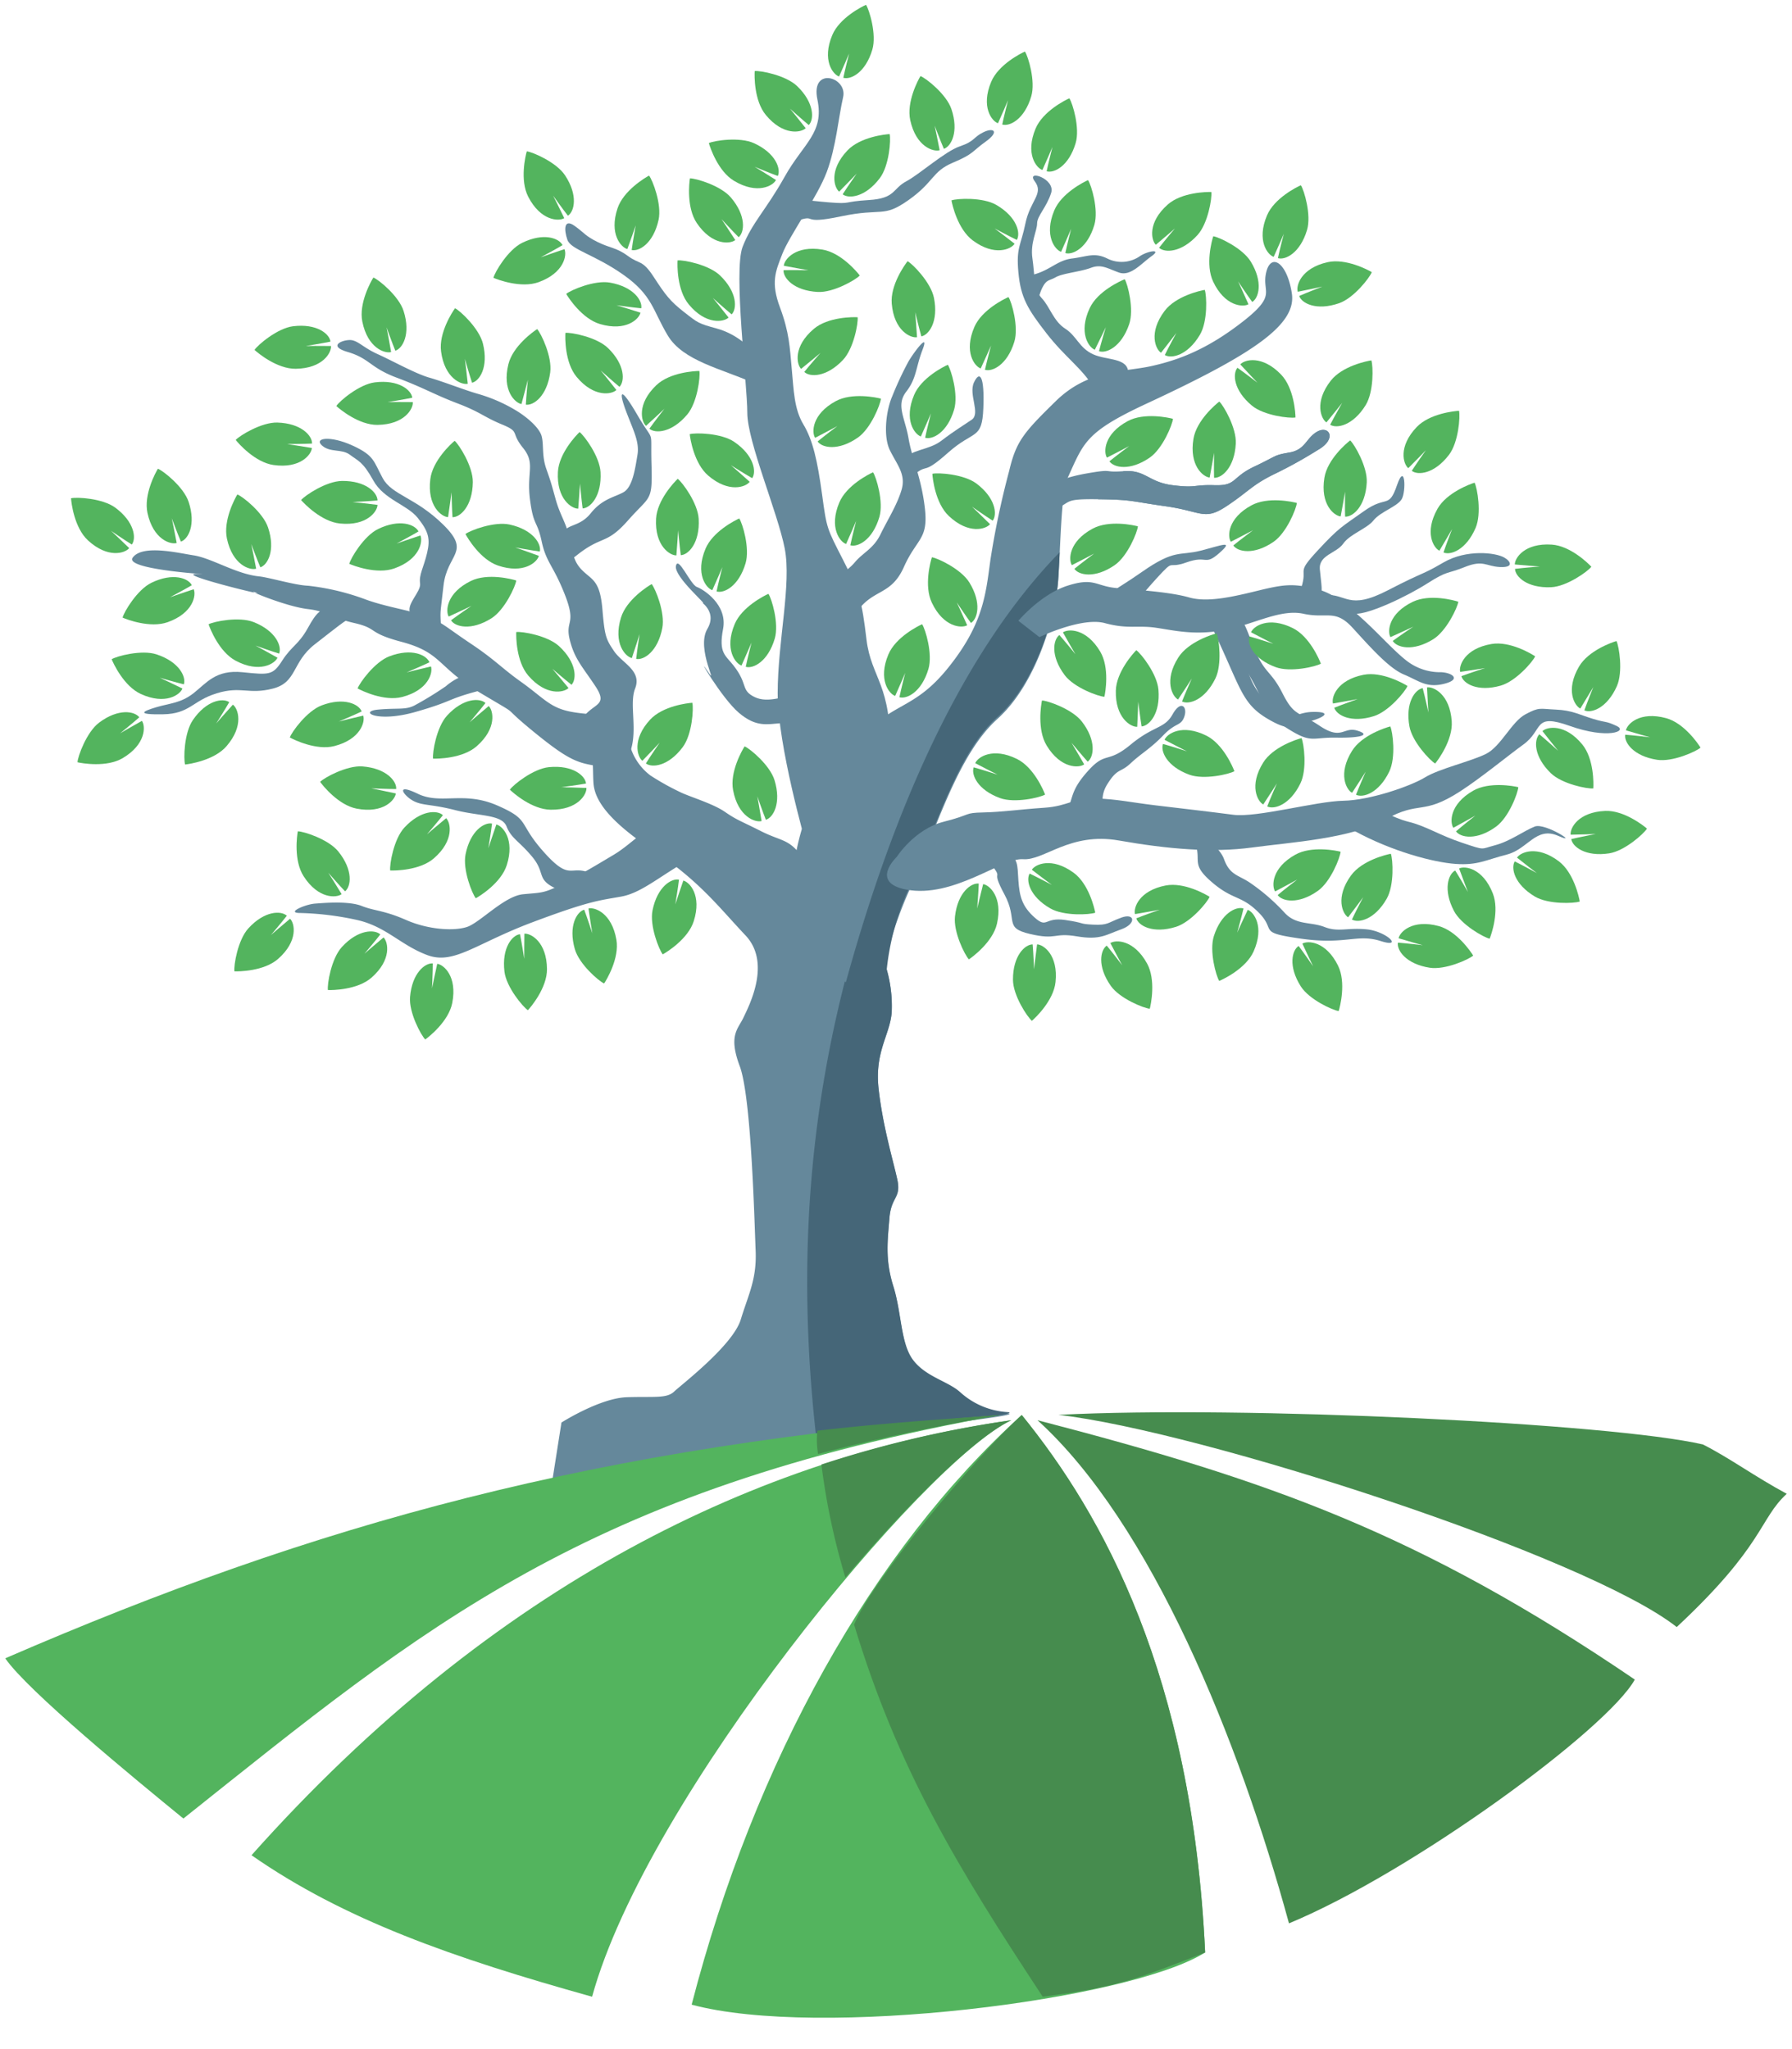 <svg id="Tree" xmlns="http://www.w3.org/2000/svg" xmlns:xlink="http://www.w3.org/1999/xlink" width="342" height="391" viewBox="0 0 342 391">
  <defs>
    <style>
      .cls-1, .cls-10, .cls-11, .cls-3, .cls-4, .cls-5, .cls-6, .cls-7, .cls-8, .cls-9 {
        fill: #65889b;
      }

      .cls-1, .cls-10, .cls-11, .cls-12, .cls-13, .cls-14, .cls-15, .cls-16, .cls-17, .cls-18, .cls-19, .cls-2, .cls-20, .cls-21, .cls-22, .cls-23, .cls-24, .cls-25, .cls-26, .cls-27, .cls-28, .cls-29, .cls-3, .cls-30, .cls-31, .cls-32, .cls-33, .cls-34, .cls-35, .cls-36, .cls-37, .cls-38, .cls-39, .cls-4, .cls-40, .cls-41, .cls-42, .cls-43, .cls-44, .cls-45, .cls-46, .cls-47, .cls-48, .cls-49, .cls-5, .cls-50, .cls-51, .cls-52, .cls-6, .cls-7, .cls-8, .cls-9 {
        fill-rule: evenodd;
      }

      .cls-2 {
        fill: #456678;
      }

      .cls-3 {
        filter: url(#filter);
      }

      .cls-4 {
        filter: url(#filter-2);
      }

      .cls-5 {
        filter: url(#filter-3);
      }

      .cls-6 {
        filter: url(#filter-4);
      }

      .cls-7 {
        filter: url(#filter-5);
      }

      .cls-8 {
        filter: url(#filter-6);
      }

      .cls-9 {
        filter: url(#filter-7);
      }

      .cls-10 {
        filter: url(#filter-8);
      }

      .cls-11 {
        filter: url(#filter-9);
      }

      .cls-12, .cls-13, .cls-14, .cls-15, .cls-16, .cls-17, .cls-18, .cls-19, .cls-20, .cls-21, .cls-22, .cls-23, .cls-24, .cls-25, .cls-26, .cls-27, .cls-28, .cls-29, .cls-30, .cls-31, .cls-32, .cls-33, .cls-34, .cls-35, .cls-36, .cls-37, .cls-38, .cls-39, .cls-40, .cls-41, .cls-42, .cls-43, .cls-44, .cls-45, .cls-46, .cls-47, .cls-48, .cls-49, .cls-50, .cls-51 {
        fill: #53b45e;
      }

      .cls-12 {
        filter: url(#filter-10);
      }

      .cls-13 {
        filter: url(#filter-11);
      }

      .cls-14 {
        filter: url(#filter-12);
      }

      .cls-15 {
        filter: url(#filter-13);
      }

      .cls-16 {
        filter: url(#filter-14);
      }

      .cls-17 {
        filter: url(#filter-15);
      }

      .cls-18 {
        filter: url(#filter-16);
      }

      .cls-19 {
        filter: url(#filter-17);
      }

      .cls-20 {
        filter: url(#filter-18);
      }

      .cls-21 {
        filter: url(#filter-19);
      }

      .cls-22 {
        filter: url(#filter-20);
      }

      .cls-23 {
        filter: url(#filter-21);
      }

      .cls-24 {
        filter: url(#filter-22);
      }

      .cls-26 {
        filter: url(#filter-23);
      }

      .cls-27 {
        filter: url(#filter-24);
      }

      .cls-28 {
        filter: url(#filter-25);
      }

      .cls-29 {
        filter: url(#filter-26);
      }

      .cls-30 {
        filter: url(#filter-27);
      }

      .cls-31 {
        filter: url(#filter-28);
      }

      .cls-32 {
        filter: url(#filter-29);
      }

      .cls-33 {
        filter: url(#filter-30);
      }

      .cls-34 {
        filter: url(#filter-31);
      }

      .cls-35 {
        filter: url(#filter-32);
      }

      .cls-36 {
        filter: url(#filter-33);
      }

      .cls-37 {
        filter: url(#filter-34);
      }

      .cls-38 {
        filter: url(#filter-35);
      }

      .cls-39 {
        filter: url(#filter-36);
      }

      .cls-40 {
        filter: url(#filter-37);
      }

      .cls-41 {
        filter: url(#filter-38);
      }

      .cls-42 {
        filter: url(#filter-39);
      }

      .cls-43 {
        filter: url(#filter-40);
      }

      .cls-44 {
        filter: url(#filter-41);
      }

      .cls-45 {
        filter: url(#filter-42);
      }

      .cls-46 {
        filter: url(#filter-43);
      }

      .cls-47 {
        filter: url(#filter-44);
      }

      .cls-48 {
        filter: url(#filter-45);
      }

      .cls-49 {
        filter: url(#filter-46);
      }

      .cls-50 {
        filter: url(#filter-47);
      }

      .cls-51 {
        filter: url(#filter-48);
      }

      .cls-52 {
        fill: #468c4e;
      }
    </style>
    <filter id="filter" x="248.094" y="90.875" width="19.937" height="24.156" filterUnits="userSpaceOnUse">
      <feFlood result="flood" flood-color="#456678"/>
      <feComposite result="composite" operator="in" in2="SourceGraphic"/>
      <feBlend result="blend" in2="SourceGraphic"/>
    </filter>
    <filter id="filter-2" x="209.531" y="82.031" width="44.219" height="16.063" filterUnits="userSpaceOnUse">
      <feFlood result="flood" flood-color="#456678"/>
      <feComposite result="composite" operator="in" in2="SourceGraphic"/>
      <feBlend result="blend" in2="SourceGraphic"/>
    </filter>
    <filter id="filter-3" x="251.094" y="105.562" width="37.062" height="11.563" filterUnits="userSpaceOnUse">
      <feFlood result="flood" flood-color="#456678"/>
      <feComposite result="composite" operator="in" in2="SourceGraphic"/>
      <feBlend result="blend" in2="SourceGraphic"/>
    </filter>
    <filter id="filter-4" x="169.281" y="135.25" width="139.875" height="34.719" filterUnits="userSpaceOnUse">
      <feFlood result="flood" flood-color="#456678"/>
      <feComposite result="composite" operator="in" in2="SourceGraphic"/>
      <feBlend result="blend" in2="SourceGraphic"/>
    </filter>
    <filter id="filter-5" x="188.688" y="162.094" width="27.374" height="16.812" filterUnits="userSpaceOnUse">
      <feFlood result="flood" flood-color="#456678"/>
      <feComposite result="composite" operator="in" in2="SourceGraphic"/>
      <feBlend result="blend" in2="SourceGraphic"/>
    </filter>
    <filter id="filter-6" x="213.031" y="103.938" width="20.969" height="10.156" filterUnits="userSpaceOnUse">
      <feFlood result="flood" flood-color="#456678"/>
      <feComposite result="composite" operator="in" in2="SourceGraphic"/>
      <feBlend result="blend" in2="SourceGraphic"/>
    </filter>
    <filter id="filter-7" x="255.719" y="154.406" width="43.062" height="10.5" filterUnits="userSpaceOnUse">
      <feFlood result="flood" flood-color="#456678"/>
      <feComposite result="composite" operator="in" in2="SourceGraphic"/>
      <feBlend result="blend" in2="SourceGraphic"/>
    </filter>
    <filter id="filter-8" x="194.344" y="111.062" width="83.094" height="68.844" filterUnits="userSpaceOnUse">
      <feFlood result="flood" flood-color="#456678"/>
      <feComposite result="composite" operator="in" in2="SourceGraphic"/>
      <feBlend result="blend" in2="SourceGraphic"/>
    </filter>
    <filter id="filter-9" x="227.875" y="115.906" width="24.906" height="22.875" filterUnits="userSpaceOnUse">
      <feFlood result="flood" flood-color="#456678"/>
      <feComposite result="composite" operator="in" in2="SourceGraphic"/>
      <feBlend result="blend" in2="SourceGraphic"/>
    </filter>
    <filter id="filter-10" x="310.156" y="136.625" width="14.375" height="8.406" filterUnits="userSpaceOnUse">
      <feFlood result="flood" flood-color="#468c4e"/>
      <feComposite result="composite" operator="in" in2="SourceGraphic"/>
      <feBlend result="blend" in2="SourceGraphic"/>
    </filter>
    <filter id="filter-11" x="300" y="122.312" width="9.188" height="13.376" filterUnits="userSpaceOnUse">
      <feFlood result="flood" flood-color="#468c4e"/>
      <feComposite result="composite" operator="in" in2="SourceGraphic"/>
      <feBlend result="blend" in2="SourceGraphic"/>
    </filter>
    <filter id="filter-12" x="299.75" y="154.719" width="14.562" height="8.25" filterUnits="userSpaceOnUse">
      <feFlood result="flood" flood-color="#468c4e"/>
      <feComposite result="composite" operator="in" in2="SourceGraphic"/>
      <feBlend result="blend" in2="SourceGraphic"/>
    </filter>
    <filter id="filter-13" x="288.812" y="162.438" width="12.688" height="9.874" filterUnits="userSpaceOnUse">
      <feFlood result="flood" flood-color="#468c4e"/>
      <feComposite result="composite" operator="in" in2="SourceGraphic"/>
      <feBlend result="blend" in2="SourceGraphic"/>
    </filter>
    <filter id="filter-14" x="276.25" y="165.562" width="9.156" height="13.563" filterUnits="userSpaceOnUse">
      <feFlood result="flood" flood-color="#468c4e"/>
      <feComposite result="composite" operator="in" in2="SourceGraphic"/>
      <feBlend result="blend" in2="SourceGraphic"/>
    </filter>
    <filter id="filter-15" x="277.031" y="149.781" width="12.719" height="9.844" filterUnits="userSpaceOnUse">
      <feFlood result="flood" flood-color="#468c4e"/>
      <feComposite result="composite" operator="in" in2="SourceGraphic"/>
      <feBlend result="blend" in2="SourceGraphic"/>
    </filter>
    <filter id="filter-16" x="293.156" y="138.875" width="10.938" height="11.563" filterUnits="userSpaceOnUse">
      <feFlood result="flood" flood-color="#468c4e"/>
      <feComposite result="composite" operator="in" in2="SourceGraphic"/>
      <feBlend result="blend" in2="SourceGraphic"/>
    </filter>
    <filter id="filter-17" x="289.094" y="103.875" width="14.625" height="8.187" filterUnits="userSpaceOnUse">
      <feFlood result="flood" flood-color="#468c4e"/>
      <feComposite result="composite" operator="in" in2="SourceGraphic"/>
      <feBlend result="blend" in2="SourceGraphic"/>
    </filter>
    <filter id="filter-18" x="273.031" y="92.094" width="9.188" height="13.468" filterUnits="userSpaceOnUse">
      <feFlood result="flood" flood-color="#468c4e"/>
      <feComposite result="composite" operator="in" in2="SourceGraphic"/>
      <feBlend result="blend" in2="SourceGraphic"/>
    </filter>
    <filter id="filter-19" x="278.656" y="122.781" width="14.313" height="8.5" filterUnits="userSpaceOnUse">
      <feFlood result="flood" flood-color="#468c4e"/>
      <feComposite result="composite" operator="in" in2="SourceGraphic"/>
      <feBlend result="blend" in2="SourceGraphic"/>
    </filter>
    <filter id="filter-20" x="265.125" y="114.062" width="13.187" height="9.469" filterUnits="userSpaceOnUse">
      <feFlood result="flood" flood-color="#468c4e"/>
      <feComposite result="composite" operator="in" in2="SourceGraphic"/>
      <feBlend result="blend" in2="SourceGraphic"/>
    </filter>
    <filter id="filter-21" x="267.844" y="78.375" width="10.687" height="11.906" filterUnits="userSpaceOnUse">
      <feFlood result="flood" flood-color="#468c4e"/>
      <feComposite result="composite" operator="in" in2="SourceGraphic"/>
      <feBlend result="blend" in2="SourceGraphic"/>
    </filter>
    <filter id="filter-22" x="252.625" y="84.031" width="8.219" height="14.563" filterUnits="userSpaceOnUse">
      <feFlood result="flood" flood-color="#468c4e"/>
      <feComposite result="composite" operator="in" in2="SourceGraphic"/>
      <feBlend result="blend" in2="SourceGraphic"/>
    </filter>
    <filter id="filter-23" x="251.969" y="68.781" width="9.969" height="12.563" filterUnits="userSpaceOnUse">
      <feFlood result="flood" flood-color="#468c4e"/>
      <feComposite result="composite" operator="in" in2="SourceGraphic"/>
      <feBlend result="blend" in2="SourceGraphic"/>
    </filter>
    <filter id="filter-24" x="227.594" y="76.625" width="8.25" height="14.563" filterUnits="userSpaceOnUse">
      <feFlood result="flood" flood-color="#468c4e"/>
      <feComposite result="composite" operator="in" in2="SourceGraphic"/>
      <feBlend result="blend" in2="SourceGraphic"/>
    </filter>
    <filter id="filter-25" x="235.656" y="68.719" width="11.594" height="11" filterUnits="userSpaceOnUse">
      <feFlood result="flood" flood-color="#468c4e"/>
      <feComposite result="composite" operator="in" in2="SourceGraphic"/>
      <feBlend result="blend" in2="SourceGraphic"/>
    </filter>
    <filter id="filter-26" x="234.594" y="95.438" width="12.906" height="9.719" filterUnits="userSpaceOnUse">
      <feFlood result="flood" flood-color="#468c4e"/>
      <feComposite result="composite" operator="in" in2="SourceGraphic"/>
      <feBlend result="blend" in2="SourceGraphic"/>
    </filter>
    <filter id="filter-27" x="204.25" y="99.906" width="12.906" height="9.688" filterUnits="userSpaceOnUse">
      <feFlood result="flood" flood-color="#468c4e"/>
      <feComposite result="composite" operator="in" in2="SourceGraphic"/>
      <feBlend result="blend" in2="SourceGraphic"/>
    </filter>
    <filter id="filter-28" x="268.781" y="131.156" width="8.281" height="14.532" filterUnits="userSpaceOnUse">
      <feFlood result="flood" flood-color="#468c4e"/>
      <feComposite result="composite" operator="in" in2="SourceGraphic"/>
      <feBlend result="blend" in2="SourceGraphic"/>
    </filter>
    <filter id="filter-29" x="254.344" y="128.625" width="14.281" height="8.563" filterUnits="userSpaceOnUse">
      <feFlood result="flood" flood-color="#468c4e"/>
      <feComposite result="composite" operator="in" in2="SourceGraphic"/>
      <feBlend result="blend" in2="SourceGraphic"/>
    </filter>
    <filter id="filter-30" x="238.375" y="118.781" width="13.719" height="8.969" filterUnits="userSpaceOnUse">
      <feFlood result="flood" flood-color="#468c4e"/>
      <feComposite result="composite" operator="in" in2="SourceGraphic"/>
      <feBlend result="blend" in2="SourceGraphic"/>
    </filter>
    <filter id="filter-31" x="221.875" y="139.312" width="13.719" height="8.938" filterUnits="userSpaceOnUse">
      <feFlood result="flood" flood-color="#468c4e"/>
      <feComposite result="composite" operator="in" in2="SourceGraphic"/>
      <feBlend result="blend" in2="SourceGraphic"/>
    </filter>
    <filter id="filter-32" x="239.594" y="140.844" width="9.375" height="13.218" filterUnits="userSpaceOnUse">
      <feFlood result="flood" flood-color="#468c4e"/>
      <feComposite result="composite" operator="in" in2="SourceGraphic"/>
      <feBlend result="blend" in2="SourceGraphic"/>
    </filter>
    <filter id="filter-33" x="256.531" y="138.625" width="9.375" height="13.219" filterUnits="userSpaceOnUse">
      <feFlood result="flood" flood-color="#468c4e"/>
      <feComposite result="composite" operator="in" in2="SourceGraphic"/>
      <feBlend result="blend" in2="SourceGraphic"/>
    </filter>
    <filter id="filter-34" x="212.969" y="124.062" width="8.156" height="14.626" filterUnits="userSpaceOnUse">
      <feFlood result="flood" flood-color="#468c4e"/>
      <feComposite result="composite" operator="in" in2="SourceGraphic"/>
      <feBlend result="blend" in2="SourceGraphic"/>
    </filter>
    <filter id="filter-35" x="185.75" y="143.781" width="13.719" height="8.938" filterUnits="userSpaceOnUse">
      <feFlood result="flood" flood-color="#468c4e"/>
      <feComposite result="composite" operator="in" in2="SourceGraphic"/>
      <feBlend result="blend" in2="SourceGraphic"/>
    </filter>
    <filter id="filter-36" x="198.562" y="133.656" width="9.969" height="12.594" filterUnits="userSpaceOnUse">
      <feFlood result="flood" flood-color="#468c4e"/>
      <feComposite result="composite" operator="in" in2="SourceGraphic"/>
      <feBlend result="blend" in2="SourceGraphic"/>
    </filter>
    <filter id="filter-37" x="223.344" y="120.844" width="9.406" height="13.187" filterUnits="userSpaceOnUse">
      <feFlood result="flood" flood-color="#468c4e"/>
      <feComposite result="composite" operator="in" in2="SourceGraphic"/>
      <feBlend result="blend" in2="SourceGraphic"/>
    </filter>
    <filter id="filter-38" x="201.219" y="120.312" width="9.906" height="12.657" filterUnits="userSpaceOnUse">
      <feFlood result="flood" flood-color="#468c4e"/>
      <feComposite result="composite" operator="in" in2="SourceGraphic"/>
      <feBlend result="blend" in2="SourceGraphic"/>
    </filter>
    <filter id="filter-39" x="266.781" y="176.312" width="14.375" height="8.407" filterUnits="userSpaceOnUse">
      <feFlood result="flood" flood-color="#468c4e"/>
      <feComposite result="composite" operator="in" in2="SourceGraphic"/>
      <feBlend result="blend" in2="SourceGraphic"/>
    </filter>
    <filter id="filter-40" x="246.625" y="179.812" width="9.531" height="13.126" filterUnits="userSpaceOnUse">
      <feFlood result="flood" flood-color="#468c4e"/>
      <feComposite result="composite" operator="in" in2="SourceGraphic"/>
      <feBlend result="blend" in2="SourceGraphic"/>
    </filter>
    <filter id="filter-41" x="243.031" y="162.062" width="12.813" height="9.782" filterUnits="userSpaceOnUse">
      <feFlood result="flood" flood-color="#468c4e"/>
      <feComposite result="composite" operator="in" in2="SourceGraphic"/>
      <feBlend result="blend" in2="SourceGraphic"/>
    </filter>
    <filter id="filter-42" x="256" y="162.906" width="9.781" height="12.813" filterUnits="userSpaceOnUse">
      <feFlood result="flood" flood-color="#468c4e"/>
      <feComposite result="composite" operator="in" in2="SourceGraphic"/>
      <feBlend result="blend" in2="SourceGraphic"/>
    </filter>
    <filter id="filter-43" x="216.562" y="168.844" width="14.282" height="8.531" filterUnits="userSpaceOnUse">
      <feFlood result="flood" flood-color="#468c4e"/>
      <feComposite result="composite" operator="in" in2="SourceGraphic"/>
      <feBlend result="blend" in2="SourceGraphic"/>
    </filter>
    <filter id="filter-44" x="231.344" y="173.25" width="8.812" height="13.906" filterUnits="userSpaceOnUse">
      <feFlood result="flood" flood-color="#468c4e"/>
      <feComposite result="composite" operator="in" in2="SourceGraphic"/>
      <feBlend result="blend" in2="SourceGraphic"/>
    </filter>
    <filter id="filter-45" x="196.25" y="164.688" width="12.781" height="9.781" filterUnits="userSpaceOnUse">
      <feFlood result="flood" flood-color="#468c4e"/>
      <feComposite result="composite" operator="in" in2="SourceGraphic"/>
      <feBlend result="blend" in2="SourceGraphic"/>
    </filter>
    <filter id="filter-46" x="210.156" y="179.625" width="9.75" height="12.844" filterUnits="userSpaceOnUse">
      <feFlood result="flood" flood-color="#468c4e"/>
      <feComposite result="composite" operator="in" in2="SourceGraphic"/>
      <feBlend result="blend" in2="SourceGraphic"/>
    </filter>
    <filter id="filter-47" x="182.219" y="168.594" width="8.343" height="14.468" filterUnits="userSpaceOnUse">
      <feFlood result="flood" flood-color="#468c4e"/>
      <feComposite result="composite" operator="in" in2="SourceGraphic"/>
      <feBlend result="blend" in2="SourceGraphic"/>
    </filter>
    <filter id="filter-48" x="193.312" y="180.188" width="8.219" height="14.593" filterUnits="userSpaceOnUse">
      <feFlood result="flood" flood-color="#468c4e"/>
      <feComposite result="composite" operator="in" in2="SourceGraphic"/>
      <feBlend result="blend" in2="SourceGraphic"/>
    </filter>
  </defs>
  <g id="Trunk_and_branches" data-name="Trunk and branches">
    <path id="Trunk" class="cls-1" d="M107.154,271.436s7.3-4.649,12.463-4.828,7.583,0.3,9.034-1.073,11.213-8.813,12.723-13.756,3.069-7.669,2.836-13.2-0.814-29.229-3.03-35.138-0.336-7.044.741-9.337,5.3-10.4.344-15.632-8.794-10.4-17.51-16.153-11.311-9.7-11.5-12.992,0.172-4.991-1.214-7.255,4.354-4.129,4.354-4.129,2.674,0.129,3.72,3.874a10.845,10.845,0,0,0,3.988,6.133,48.293,48.293,0,0,0,5.568,3.126c1.719,0.89,6.312,2.207,8.646,3.817s3,1.721,6.867,3.677,5.253,1.452,7.686,4.636,3.842,5.143,6.923,8.6,3.663,1.774,6.621,6.789a25.58,25.58,0,0,1,3.762,14.616c-0.341,4.306-3.278,7.487-2.5,14.566s2.728,13.556,3.551,17.283-1.147,3.182-1.488,7.488-0.851,7.9.756,13.035,1.366,10.988,3.8,14.171,6.616,4.022,8.914,6.076a14.714,14.714,0,0,0,9.09,3.853c4.217,0.417-28.131,3.652-29.3,4.313-0.756.427-16.2,4.327-30.666,8.807a46.837,46.837,0,0,1-26.985.119Z"/>
    <path id="Trunk_dark" data-name="Trunk dark" class="cls-2" d="M164.455,175.782a17.627,17.627,0,0,1,1.961,2.81,25.466,25.466,0,0,1,3.762,14.579c-0.341,4.3-3.278,7.469-2.5,14.53s2.728,13.523,3.551,17.241-1.147,3.174-1.488,7.469-0.851,7.884.756,13,1.366,10.96,3.8,14.136,6.616,4.011,8.914,6.061a14.737,14.737,0,0,0,9.09,3.843c4.217,0.416-28.131,3.643-29.3,4.3-0.305.172-3,.907-7.057,2.017C151.51,238.126,155.081,206.442,164.455,175.782Z"/>
    <path class="cls-1" d="M84.194,120.237c-0.2-4.15-.242-2.317.446-8.474s5.333-6.331,0-11.6-9.831-5.663-11.6-8.921-1.58-4.324-5.8-6.244-7.378-1.425-5.8,0,3.772,0.582,5.352,1.784,2.434,1.251,4.46,4.906,6.448,4.6,8.474,7.136,2.434,3.927,1.784,6.69-1.58,4.15-1.338,5.8-2.918,4.15-1.784,5.8S84.4,124.387,84.194,120.237Z"/>
    <path class="cls-1" d="M167.6,191.6s0.446-9.226,5.8-21.409,9.367-26.174,16.949-33,11.15-19.93,11.6-26.315,0.551-16.926,1.784-19.625c3.122-6.831,3.345-8.78,15.165-14.272,20.333-9.449,28.545-15.024,27.653-20.963s-4.014-7.888-4.907-4.014,2.231,4.155-4.46,9.366-12.042,7.277-17.394,8.474-12.043.587-18.287,6.69-7.582,7.723-8.92,13.38a161.144,161.144,0,0,0-3.568,16.949c-0.892,6.55-1.338,12.183-8.028,20.517s-10.705,6.384-16.949,13.826-6.244,3.709-10.258,14.718-3.568,26.01,0,27.207S167.6,191.6,167.6,191.6Z"/>
    <path id="Shape_5_copy" data-name="Shape 5 copy" class="cls-2" d="M169,192a49.31,49.31,0,0,1,4.4-22.313c5.353-12.132,9.367-26.065,16.949-32.867s11.15-19.846,11.6-26.2c0.109-1.556.2-3.36,0.288-5.236C180.529,127.65,168.122,162.743,161,189,166.817,200.092,169,192,169,192Z"/>
    <path class="cls-1" d="M153.772,160.825s-5.352-18.592-5.352-28.545,2.676-20.822,1.338-27.653-7.137-20.376-7.137-25.869-2.676-27.066-.892-31.667,4.461-7,8.029-13.38S157.34,25.377,156,18.992s5.8-4.319,4.906-.446-1.338,9.507-3.122,14.272S150.65,45,149.312,48.429s-2.23,5.493-.446,10.258,1.867,7.682,2.23,11.6c0.389,4.2.446,7.723,2.23,10.7s2.676,6.831,3.568,13.38,0.892,6.385,4.014,12.489,3.568,7.723,4.46,15.164,4.906,8.615,4.46,21.855S153.772,160.825,153.772,160.825Z"/>
    <path class="cls-1" d="M149,138c-2.595.182-4.69,0.818-8-2s-8.405-11.611-6-8-2.262-4.182,0-8-2.548-5.9-1-5-5.405-4.9-5-7,2.738,3.532,4,4,5.881,3.389,5,8,0.434,5,2,7c2.833,3.611,1.31,4.675,4,6s6.024-.468,7,0S151.6,137.818,149,138Z"/>
    <path class="cls-3" d="M248.327,112.209c1.357-4.15-1.134-2.54,3.122-7.136s4.664-4.547,8.92-7.582,4.664-.31,6.244-4.906,1.765,1.251.892,2.676-4.033,2.366-5.352,4.014-4.479,2.589-5.8,4.46-4.7,2.143-4.46,4.906,0.65,4.373,0,5.352S246.97,116.359,248.327,112.209Z"/>
    <path id="Shape_8_copy" data-name="Shape 8 copy" class="cls-1" d="M111.4,136.74c2.008-2.589,4.684-2.094,2.231-5.8s-4.015-5.216-4.907-8.921,1.338-2.763-.892-8.474-3.568-6.108-4.46-10.258-1.561-2.763-2.23-8.029,1.115-6.777-1.338-9.812-0.446-2.986-4.014-4.46c-3.506-1.448-4.014-2.317-8.474-4.014s-6.467-2.986-11.6-4.906-5.129-3.655-9.366-4.906-0.446-2.54.892-2.23,2.23,1.474,4.906,2.676,7.136,3.7,9.812,4.46,6.69,2.366,9.366,3.122a29.958,29.958,0,0,1,7.136,3.122c2.007,1.2,4.46,3.258,4.906,4.906s0,3.7.892,6.244,0.892,2.589,1.784,5.8,2.007,4.373,2.676,7.583,0.892,4.6,2.676,6.244,3.123,1.92,3.569,7.136,0.669,5.711,2.23,8.028,5.352,3.7,4.014,7.137,1.115,9.279-1.784,13.826m-6.691,21.409c-4-1.7-3.81,1.7-8.92-4.014s-2.472-6.109-8.92-8.921-10.723-.087-15.164-2.23-2.7.359-.892,1.338,3.326,0.582,8.028,1.784,8.9,0.8,9.812,3.122,2.434,2.813,4.906,5.8,0.873,4.15,4.014,5.8S116.734,168.32,112.738,166.623Z"/>
    <path class="cls-1" d="M68.137,117.115c-2.88,1.648-3.587,2.366-8.028,5.8s-3.364,7.273-8.028,8.475-6.04-.533-10.7.892-5.148,3.927-10.258,4.014-4.033-.533-1.338-1.338,4.664-.756,7.136-2.676,4.218-4.547,9.366-4.014,5.779,0.582,7.582-2.23,3.1-2.987,4.906-6.245c1.612-2.913,2.434-3.878,5.352-4.014"/>
    <path class="cls-1" d="M113.631,146.106c-3.569-.582-5.353-1.2-12.043-6.69s-1.338-2.094-9.812-7.136-7.3-7.718-15.164-9.813c-6.584-1.753-4.375-2.513-8.92-3.568-5.284-1.225-5.2-2.242-8.92-2.676C54.278,115.7,46,112.1,48.959,113.1c2.23,0.756-16.354-3.8-11.15-3.568,5,0.226-14.249-.678-12.488-3.122,1.854-2.574,8.709-.887,11.6-0.446,3.494,0.533,8.1,3.555,12.488,4.014,1.96,0.2,6.913,1.7,9.366,1.784a45.857,45.857,0,0,1,11.15,2.676c4.4,1.579,9.366,2.143,12.488,3.568,2.352,1.074,3.122,1.92,7.582,4.906s5.8,4.6,9.366,7.137c4.5,3.2,5.575,5.042,9.812,5.8s5.576-.087,6.691,2.676S117.2,146.688,113.631,146.106Zm-3.569-40.141c4.926-3.927,5.556-1.871,9.813-6.69s4.664-3.432,4.46-10.7,0.65-3.655-2.676-9.366-3.587-4.547-2.23-.892,2.657,5.934,2.23,8.474-0.911,6.157-2.676,7.136-4.034,1.251-6.245,4.014-4.7,1.92-5.352,4.014S105.137,109.892,110.062,105.965Zm122.654,14.272c3.141,3.878,1.542,1.7,5.352,8.029s2.88,7.718,7.583,10.7,4.664,1.7,9.366,1.784,6.671-.533,4.014-1.338-2.918,1.92-7.136-.892-4.925-1.871-7.136-6.244-3.365-3.655-5.353-8.475-1.8-5.439-4.014-6.244S229.575,116.359,232.716,120.237Z"/>
    <path class="cls-1" d="M201.5,97.045c3.141-1.251,1.319-1.871,8.028-1.784s6,0.359,12.935,1.338,7.34,2.812,11.6,0,4.887-4.1,9.367-6.244a86.394,86.394,0,0,0,8.028-4.46c3.81-2.143,2.211-4.77,0-3.568S249.2,85.807,246.1,86.34s-2.25.582-6.691,2.676-3.364,3.7-7.582,3.568-3.364.582-8.028,0-5.148-2.986-9.366-2.676-1.581-.533-7.137.446-8.493,2.812-8.92,4.014S198.354,98.3,201.5,97.045Z"/>
    <path id="Shape_18_copy" data-name="Shape 18 copy" class="cls-4" d="M209.523,95.261l0.625,0.009c6.047,0.1,5.6.382,12.31,1.329,6.932,0.979,7.34,2.812,11.6,0s4.887-4.1,9.367-6.244a86.394,86.394,0,0,0,8.028-4.46c3.81-2.143,2.211-4.77,0-3.568S249.2,85.807,246.1,86.34s-2.25.582-6.691,2.676-3.364,3.7-7.582,3.568-3.364.582-8.028,0-5.148-2.986-9.366-2.676A35.159,35.159,0,0,0,209.523,95.261Z"/>
    <path class="cls-1" d="M91.33,131.834c-6.225,1.648-4.7,1.92-12.042,4.014s-10.946-.087-7.136-0.446,5.333,0.136,7.136-.892a66.024,66.024,0,0,0,5.8-3.568,11.176,11.176,0,0,1,4.014-2.23C91.349,127.907,97.555,130.186,91.33,131.834Z"/>
    <path class="cls-5" d="M252.787,113.547c4.256-.359,4.441,3.035,12.042-0.892s5.971-2.613,10.7-5.352c4.324-2.5,9.9-1.9,11.6-.892,1.254,0.744,1.765,1.92-.892,1.784s-3.141-1.425-6.69,0-3.142.582-7.137,3.122-11.169,5.934-13.826,5.8-4.906-.446-4.906-0.446S248.531,113.906,252.787,113.547Z"/>
    <path class="cls-1" d="M174.734,90.354c2.473-1.92,1.319.359,6.245-4.014s6.448-2.317,6.69-8.474-0.688-7.223-1.784-4.906,1.319,5.934-.446,7.136-3.364,2.143-5.8,4.014-6.264,1.7-6.691,3.568S172.262,92.275,174.734,90.354Z"/>
    <path class="cls-6" d="M172.95,169.745c9.033,1.724,18.287-6.108,22.3-5.8s8.92-5.216,18.287-3.568,17.84,2.366,25.422,1.338,18.733-1.648,25.423-5.353,7.009-.667,14.273-5.352c4.014-2.589,9.366-7,12.042-8.92,3.982-2.857,1.784-6.108,8.92-3.568s11.151,1.028,8.921,0-1.785-.533-4.461-1.338-4.014-1.648-7.136-1.784-3.122-.533-5.8.892-4.683,6.157-7.582,7.582-8.921,2.812-11.6,4.46-10.481,4.373-15.61,4.46-16.5,3.258-20.963,2.676-9.812-1.2-14.718-1.784-7.359-1.2-11.6-1.338-5.129,1.474-9.812,1.784-7.8.805-11.6,0.892-2.007.359-7.582,1.784-8.921,6.691-8.921,6.691S165.923,168.4,172.95,169.745Z"/>
    <path class="cls-1" d="M151.988,42.185c4.256-1.474.427,0.805,8.474-.892s8.009,0.359,12.934-3.122,4.441-5.439,8.475-7.136,3.549-2.094,6.244-4.014,1.542-2.763-.446-1.784-1.58,1.7-4.46,2.676-7.6,5.265-10.259,6.69-2.026,3.258-7.136,3.568-3.141.805-7.582,0.446-4.7-.756-6.244.446S147.731,43.659,151.988,42.185Z"/>
    <path class="cls-7" d="M189.453,165.285c2.026,2.763-.465.359,2.23,5.352s-0.242,6.38,4.906,7.582,4.441-.31,8.92.446,5.556-.31,8.475-1.338,2.657-3.209,0-2.23-2.473,1.474-5.353,1.338-1.357-.31-5.352-0.892-3.364,1.7-5.8-.446-2.918-4.1-3.122-7.136-0.019-4.1-2.23-5.352S187.427,162.522,189.453,165.285Z"/>
    <path class="cls-8" d="M214.43,113.1c-1.988-1.028-2.7.359,3.568-4.014s7.117-2.986,11.15-4.014,6.448-2.094,3.568.446-2.249.359-6.244,1.784-2.026-.979-5.8,3.122S217.755,114.821,214.43,113.1Z"/>
    <path class="cls-9" d="M258.585,158.6c7.155,3.878,14.922,5.934,19.179,6.244s5.779-.756,9.812-1.784,5.556-5.439,9.812-3.568-2.472-2.541-4.46-1.785-4.7,2.813-7.582,3.569-1.8,1.028-6.244-.446-6.933-3.209-10.259-4.015-6.04-2.986-7.582-2.23S251.43,154.716,258.585,158.6Z"/>
    <path id="Shape_14_copy" data-name="Shape 14 copy" class="cls-1" d="M143.513,72.96c-5.8-2.589-13.157-4.1-16.056-8.92s-2.9-7.669-8.474-11.6-10.036-4.77-10.7-6.69-0.669-4.1,1.338-2.676,2.007,1.92,4.461,3.122,3.568,1.028,5.8,2.676,2.676,0.582,4.906,4.014,3.122,4.6,5.8,6.69,2.676,2.143,6.244,3.122,6.913,3.7,7.582,5.8S149.312,75.549,143.513,72.96Z"/>
    <path class="cls-10" d="M198.373,121.575s8.028-3.878,12.489-2.676,6.244,0.359,9.812.892,7.359,1.474,12.934.446,10.7-4.1,15.165-3.122,6.021-.979,9.366,2.676,6.913,7.719,9.812,8.921,4.237,2.589,7.582,1.784,1.785-2.094-.446-2.23a10.459,10.459,0,0,1-6.69-2.23c-2.453-1.921-5.352-5.217-8.474-8.029s-5.575-4.993-9.366-5.8-5.352-.756-10.259.446-9.812,2.366-13.38,1.338-9.812-1.425-13.826-1.784-4.238-2.094-9.367-.446-9.366,6.69-9.366,6.69Zm5.352,33.005c1.134-2.589.65-3.878,4.014-7.582s3.549-1.2,8.029-4.906,6.448-2.986,8.028-5.8,2.88-1.425,2.23.446-1.58,1.028-4.014,3.568-4.256,3.481-6.244,5.352-2.473.805-4.46,4.014,0.2,5.265-1.339,6.69S202.591,157.169,203.725,154.58Zm24.531,6.691c0.911,3.209-.911,3.7,3.122,7.136s5.556,2.366,8.92,5.8-0.465,3.7,8.029,4.906,10.685-.979,15.164.446,1.1-1.871-2.676-2.23-5.371.582-8.028-.446-5.371-.31-7.582-2.676a38.792,38.792,0,0,0-6.691-5.8c-2.211-1.474-3.81-1.425-4.906-4.46S227.345,158.062,228.256,161.271Z"/>
    <path class="cls-1" d="M163.584,116.669c3.122-4.373,6.467-2.986,8.92-8.474s4.683-5.216,4.014-11.15-2.453-9.453-3.122-13.38-2.453-6.331-.446-8.92,1.784-4.547,3.122-8.028-1.561.359-2.676,2.23a64.034,64.034,0,0,0-3.122,6.69c-1.115,2.54-1.784,7.5-.446,10.258s3.122,4.6,2.23,7.582-2.676,5.711-4.014,8.474-3.345,3.481-4.906,5.352-3.568,2.366-3.568,4.906S160.462,121.042,163.584,116.669Z"/>
    <path class="cls-1" d="M208.631,73.852c-2.007-3.481-5.352-5.662-8.92-10.258s-4.906-6.777-5.352-11.6S194.805,47,195.7,42.631s3.568-5.662,1.784-8.028,4.014-.533,3.122,2.23-2.676,4.373-2.676,5.8-1.338,3.7-.892,6.69,0.223,5.934,1.784,7.582,2.23,4.373,4.46,5.8,2.676,3.7,5.352,4.906,6.691,0.582,6.691,3.568S210.639,77.333,208.631,73.852Z"/>
    <path class="cls-1" d="M197.035,52.443c3.345-.805,4.683-2.763,7.582-3.122s4.237-1.2,6.691,0a6.1,6.1,0,0,0,6.244-.446c1.561-1.028,4.237-1.425,2.23,0S215.768,52.8,213.538,52s-3.346-1.648-5.353-.892-5.352,1.028-6.69,1.784-1.784.359-2.676,2.23a10.593,10.593,0,0,0-.892,4.014S193.69,53.248,197.035,52.443Zm-63.78,110.612c-6.894,3.655-10.5,7.272-14.718,8.028s-6.041.805-16.949,4.906-14.96,8.164-20.07,6.244-7.824-5.439-13.38-6.69a56.326,56.326,0,0,0-11.15-1.338c-2.211-.136,1.319-1.648,3.122-1.784s6.448-.533,8.92.446,4.218,0.805,8.474,2.676,9.124,2.143,11.6,1.338,7.117-5.885,10.7-6.244,3.995-.087,8.028-2.23,5.779-3.209,9.367-5.352,6.448-5.886,9.366-5.353S140.149,159.4,133.255,163.055Z"/>
    <path class="cls-11" d="M228.594,117.561c2.249,1.871-.242-4.324,4.014,4.906s4.664,11.956,9.366,14.719,5.111,1.251,8.029.446,4.218-1.871.446-1.784-4.925,2.812-8.028-.892-3.588-4.547-4.907-8.92a21.771,21.771,0,0,0-5.8-9.367C230.174,115.418,226.345,115.69,228.594,117.561Z"/>
  </g>
  <g id="leafs">
    <path class="cls-12" d="M310.305,139.359c0.225-1.206,2.649-3.69,7.667-2.328,3.435,0.933,6.142,4.911,6.571,5.628-0.846.745-5.345,2.779-8.3,2.318-4.548-.709-6.306-3.34-6.071-4.785,1.535,0.107,4.742.489,4.742,0.489C314.855,140.678,311.917,139.842,310.305,139.359Z"/>
    <path id="Shape_3_copy_101" data-name="Shape 3 copy 101" class="cls-13" d="M301.6,135.2c-1.106-.531-2.871-3.519-0.247-8.008,1.8-3.073,6.343-4.648,7.147-4.874,0.5,1.01,1.288,5.884.072,8.618-1.87,4.2-4.869,5.215-6.2,4.611,0.5-1.454,1.71-4.449,1.71-4.449C304.056,131.148,302.483,133.766,301.6,135.2Z"/>
    <path id="Shape_3_copy_30" data-name="Shape 3 copy 30" class="cls-14" d="M299.754,159.271c-0.15-1.216,1.408-4.318,6.6-4.538,3.557-.151,7.34,2.822,7.966,3.375-0.58.966-4.253,4.266-7.21,4.722-4.549.7-7.021-1.275-7.234-2.724,1.5-.362,4.667-0.968,4.667-0.968C304.489,159.152,301.436,159.245,299.754,159.271Z"/>
    <path id="Shape_3_copy_107" data-name="Shape 3 copy 107" class="cls-15" d="M289.52,163.647c0.659-1.035,3.836-2.434,7.981.7,2.839,2.149,3.863,6.85,3.993,7.675-1.062.375-6,.581-8.566-0.95-3.953-2.356-4.6-5.453-3.843-6.706,1.384,0.673,4.215,2.225,4.215,2.225C293.247,166.569,290.834,164.7,289.52,163.647Z"/>
    <path id="Shape_3_copy_110" data-name="Shape 3 copy 110" class="cls-16" d="M278.471,165.712c1.1-.537,4.541-0.069,6.434,4.773,1.3,3.316-.288,7.859-0.608,8.63-1.1-.235-5.415-2.639-6.805-5.288-2.139-4.076-1.072-7.055.229-7.726,0.828,1.3,2.431,4.1,2.431,4.1C280.12,170.152,279.042,167.294,278.471,165.712Z"/>
    <path id="Shape_3_copy_106" data-name="Shape 3 copy 106" class="cls-17" d="M277.374,157.953c-0.7-1.01-.743-4.481,3.765-7.072,3.086-1.775,7.814-.883,8.624-0.68-0.069,1.124-1.8,5.746-4.219,7.515-3.712,2.72-6.816,2.107-7.674.92,1.16-1.011,3.694-3.012,3.694-3.012C281.52,155.663,278.854,157.153,277.374,157.953Z"/>
    <path id="Shape_3_copy_109" data-name="Shape 3 copy 109" class="cls-18" d="M294.373,139.506c0.881-.853,4.3-1.475,7.6,2.541,2.261,2.75,2.164,7.56,2.1,8.393-1.121.118-5.967-.829-8.111-2.916-3.3-3.211-3.207-6.374-2.178-7.416,1.189,0.976,3.582,3.144,3.582,3.144C297.319,143.215,295.407,140.833,294.373,139.506Z"/>
    <path id="Shape_3_copy" data-name="Shape 3 copy" class="cls-19" d="M289.1,107.708c-0.017-1.226,1.872-4.139,7.059-3.789,3.552,0.239,6.988,3.607,7.549,4.225-0.682.9-4.693,3.776-7.683,3.905-4.6.2-6.838-2.034-6.892-3.5,1.526-.2,4.745-0.453,4.745-0.453C293.815,108.107,290.77,107.865,289.1,107.708Z"/>
    <path id="Shape_3_copy_99" data-name="Shape 3 copy 99" class="cls-20" d="M274.708,105.08c-1.112-.515-2.921-3.478-0.362-8,1.752-3.1,6.275-4.74,7.075-4.978,0.514,1,1.374,5.865.2,8.617-1.809,4.231-4.792,5.285-6.135,4.7,0.483-1.461,1.645-4.474,1.645-4.474C277.11,101,275.575,103.638,274.708,105.08Z"/>
    <path id="Shape_3_copy_29" data-name="Shape 3 copy 29" class="cls-21" d="M278.674,128.209c-0.3-1.188.858-4.46,5.985-5.327,3.51-.593,7.635,1.884,8.325,2.355-0.456,1.031-3.688,4.763-6.565,5.584-4.425,1.263-7.124-.388-7.517-1.8,1.439-.546,4.51-1.544,4.51-1.544C283.357,127.5,280.34,127.973,278.674,128.209Z"/>
    <path id="Shape_3_copy_100" data-name="Shape 3 copy 100" class="cls-22" d="M265.365,121.572c-0.615-1.062-.391-4.526,4.3-6.757,3.216-1.528,7.86-.27,8.652,0-0.157,1.116-2.249,5.588-4.793,7.163-3.913,2.422-6.96,1.569-7.723.319,1.235-.918,3.918-2.715,3.918-2.715C269.677,119.612,266.9,120.89,265.365,121.572Z"/>
    <path id="Shape_3_copy_27" data-name="Shape 3 copy 27" class="cls-23" d="M268.77,89.333c-0.953-.772-1.983-4.087,1.606-7.849,2.457-2.576,7.244-3.06,8.078-3.1,0.252,1.1-.1,6.023-1.917,8.4-2.789,3.66-5.94,3.953-7.1,3.057,0.826-1.3,2.69-3.936,2.69-3.936C272.1,85.961,269.962,88.146,268.77,89.333Z"/>
    <path id="Shape_3_copy_98" data-name="Shape 3 copy 98" class="cls-24" d="M255.865,98.537c-1.222-.1-3.943-2.254-3.105-7.386,0.574-3.514,4.252-6.615,4.92-7.116,0.829,0.764,3.315,5.03,3.162,8.018-0.237,4.6-2.672,6.616-4.134,6.531-0.052-1.538,0-4.767,0-4.767C256.708,93.876,256.18,96.885,255.865,98.537Z"/>
    <path id="Shape_3_copy_2" data-name="Shape 3 copy 2" class="cls-25" d="M247.677,55.674c-0.366-1.17.614-4.5,5.686-5.644,3.473-.783,7.726,1.467,8.441,1.9-0.4,1.054-3.424,4.956-6.252,5.932-4.351,1.5-7.135,0-7.6-1.389,1.407-.623,4.42-1.786,4.42-1.786C252.314,54.711,249.327,55.347,247.677,55.674Z"/>
    <path id="Shape_3_copy_26" data-name="Shape 3 copy 26" class="cls-26" d="M253.144,80.6c-1.024-.676-2.37-3.875.837-7.968,2.2-2.8,6.913-3.748,7.74-3.865,0.358,1.068.482,6-1.093,8.549-2.421,3.914-5.529,4.51-6.769,3.731,0.7-1.372,2.295-4.178,2.295-4.178C256.128,76.926,254.216,79.308,253.144,80.6Z"/>
    <path id="Shape_3_copy_35" data-name="Shape 3 copy 35" class="cls-25" d="M211.258,87.323c-0.667-1.029-.619-4.5,3.958-6.966,3.134-1.689,7.836-.666,8.64-0.442-0.1,1.122-1.963,5.695-4.424,7.4-3.786,2.617-6.873,1.919-7.7.709,1.187-.979,3.775-2.909,3.775-2.909C215.466,85.147,212.76,86.564,211.258,87.323Z"/>
    <path id="Shape_3_copy_96" data-name="Shape 3 copy 96" class="cls-27" d="M230.859,91.123c-1.222-.1-3.939-2.263-3.09-7.392,0.581-3.512,4.266-6.607,4.935-7.106,0.827,0.766,3.3,5.037,3.145,8.024-0.246,4.6-2.686,6.61-4.147,6.523-0.049-1.538.007-4.767,0.007-4.767C231.712,86.464,231.177,89.472,230.859,91.123Z"/>
    <path id="Shape_3_copy_97" data-name="Shape 3 copy 97" class="cls-28" d="M236.707,69.529c0.81-.92,4.165-1.811,7.775,1.931,2.472,2.562,2.757,7.365,2.758,8.2-1.107.206-6.013-.353-8.316-2.264-3.541-2.939-3.7-6.1-2.76-7.22,1.264,0.879,3.821,2.85,3.821,2.85C239.937,72.994,237.842,70.77,236.707,69.529Z"/>
    <path id="Shape_3_copy_48" data-name="Shape 3 copy 48" class="cls-29" d="M234.9,103.379c-0.667-1.029-.619-4.5,3.958-6.966,3.134-1.689,7.836-.666,8.64-0.442-0.1,1.122-1.963,5.695-4.425,7.4-3.786,2.617-6.872,1.919-7.7.709,1.188-.979,3.776-2.91,3.776-2.91C239.1,101.2,236.4,102.62,234.9,103.379Z"/>
    <path id="Shape_3_copy_22" data-name="Shape 3 copy 22" class="cls-25" d="M243.079,49.011c-1.165-.385-3.3-3.121-1.275-7.91,1.387-3.279,5.694-5.425,6.462-5.754,0.624,0.938,2.034,5.67,1.179,8.537-1.314,4.411-4.158,5.8-5.558,5.371,0.313-1.507,1.123-4.633,1.123-4.633C245,44.68,243.775,47.479,243.079,49.011Z"/>
    <path id="Shape_3_copy_23" data-name="Shape 3 copy 23" class="cls-25" d="M220.588,46.708c-0.883-.851-1.622-4.243,2.277-7.681,2.671-2.355,7.481-2.424,8.316-2.387,0.156,1.116-.623,5.991-2.635,8.206-3.095,3.406-6.259,3.425-7.336,2.434,0.935-1.222,3.019-3.689,3.019-3.689C224.193,43.637,221.879,45.629,220.588,46.708Z"/>
    <path id="Shape_3_copy_87" data-name="Shape 3 copy 87" class="cls-25" d="M238.266,58.059c-1.063.611-4.526,0.375-6.742-4.328-1.517-3.221-.243-7.86.025-8.651,1.115,0.161,5.581,2.268,7.146,4.817,2.409,3.922,1.546,6.966.293,7.724-0.914-1.238-2.7-3.927-2.7-3.927C236.321,53.74,237.59,56.519,238.266,58.059Z"/>
    <path id="Shape_3_copy_24" data-name="Shape 3 copy 24" class="cls-25" d="M208.945,66.737c-1.149-.429-3.178-3.245-0.971-7.953,1.512-3.223,5.9-5.2,6.677-5.5,0.588,0.961,1.815,5.744.852,8.576-1.482,4.357-4.377,5.635-5.76,5.154,0.37-1.494,1.3-4.586,1.3-4.586C211.029,62.484,209.7,65.233,208.945,66.737Z"/>
    <path id="Shape_3_copy_47" data-name="Shape 3 copy 47" class="cls-30" d="M204.568,107.839c-0.667-1.029-.619-4.5,3.958-6.966,3.134-1.688,7.836-.666,8.64-0.442-0.1,1.123-1.963,5.7-4.425,7.4-3.786,2.617-6.872,1.919-7.7.709,1.188-.979,3.776-2.909,3.776-2.909C208.775,105.664,206.069,107.081,204.568,107.839Z"/>
    <path id="Shape_3_copy_25" data-name="Shape 3 copy 25" class="cls-25" d="M221.579,67.307c-1.036-.656-2.443-3.829.684-7.982,2.142-2.844,6.84-3.88,7.665-4.012,0.378,1.061.6,5.994-.929,8.568-2.346,3.959-5.441,4.615-6.7,3.861,0.669-1.386,2.214-4.221,2.214-4.221C224.492,63.572,222.626,65.99,221.579,67.307Z"/>
    <path id="Shape_3_copy_3" data-name="Shape 3 copy 3" class="cls-31" d="M272.348,131.157c1.213-.183,4.355,1.292,4.713,6.479,0.246,3.551-2.624,7.413-3.161,8.053-0.981-.554-4.378-4.138-4.912-7.082-0.822-4.528,1.086-7.051,2.529-7.3,0.4,1.485,1.093,4.639,1.093,4.639C272.594,135.887,272.42,132.838,272.348,131.157Z"/>
    <path id="Shape_3_copy_103" data-name="Shape 3 copy 103" class="cls-32" d="M254.393,134.239c-0.332-1.18.742-4.481,5.844-5.481,3.494-.684,7.681,1.685,8.383,2.138-0.428,1.042-3.562,4.857-6.417,5.753-4.391,1.378-7.132-.2-7.561-1.6,1.424-.584,4.468-1.661,4.468-1.661C259.056,133.408,256.052,133.959,254.393,134.239Z"/>
    <path id="Shape_3_copy_28" data-name="Shape 3 copy 28" class="cls-33" d="M238.753,120.648c0.453-1.14,3.312-3.108,7.971-.8,3.191,1.58,5.077,6.006,5.359,6.792-0.973.568-5.781,1.693-8.592,0.67-4.325-1.575-5.541-4.5-5.031-5.868,1.485,0.4,4.557,1.4,4.557,1.4C242.961,122.821,240.24,121.434,238.753,120.648Z"/>
    <path id="Shape_3_copy_34" data-name="Shape 3 copy 34" class="cls-34" d="M222.25,141.164c0.453-1.139,3.312-3.108,7.972-.8,3.19,1.579,5.076,6.006,5.359,6.792-0.974.567-5.781,1.693-8.593,0.669-4.324-1.574-5.541-4.5-5.031-5.868,1.486,0.4,4.558,1.4,4.558,1.4C226.458,143.338,223.737,141.95,222.25,141.164Z"/>
    <path id="Shape_3_copy_104" data-name="Shape 3 copy 104" class="cls-35" d="M241.09,153.505c-1.088-.566-2.76-3.608,0-8.012,1.892-3.016,6.486-4.448,7.3-4.65,0.467,1.026,1.1,5.922-.2,8.617-2,4.144-5.029,5.061-6.344,4.415,0.549-1.437,1.848-4.394,1.848-4.394C243.675,149.536,242.021,152.1,241.09,153.505Z"/>
    <path id="Shape_3_copy_105" data-name="Shape 3 copy 105" class="cls-36" d="M258.038,151.275c-1.088-.566-2.759-3.608,0-8.012,1.892-3.016,6.485-4.448,7.3-4.65,0.467,1.026,1.1,5.922-.2,8.617-2,4.144-5.03,5.061-6.344,4.415,0.549-1.437,1.847-4.394,1.847-4.394C260.624,147.306,258.97,149.874,258.038,151.275Z"/>
    <path id="Shape_3_copy_102" data-name="Shape 3 copy 102" class="cls-37" d="M217.036,138.682c-1.224.068-4.214-1.7-4.082-6.894,0.091-3.559,3.312-7.133,3.906-7.72,0.925,0.644,3.969,4.532,4.224,7.513,0.391,4.586-1.747,6.918-3.207,7.033-0.26-1.516-.651-4.722-0.651-4.722C217.237,133.95,217.123,137,217.036,138.682Z"/>
    <path id="Shape_3_copy_50" data-name="Shape 3 copy 50" class="cls-38" d="M186.123,145.625c0.453-1.14,3.312-3.109,7.972-.8,3.19,1.58,5.076,6.006,5.358,6.792-0.973.567-5.78,1.693-8.592,0.67-4.324-1.575-5.541-4.5-5.031-5.869,1.486,0.4,4.558,1.4,4.558,1.4C190.331,147.8,187.61,146.41,186.123,145.625Z"/>
    <path id="Shape_3_copy_114" data-name="Shape 3 copy 114" class="cls-39" d="M206.918,145.853c-0.993.72-4.461,0.853-7.163-3.589-1.85-3.041-1.075-7.79-.893-8.605,1.126,0.042,5.79,1.663,7.617,4.032,2.811,3.645,2.275,6.763,1.11,7.65-1.04-1.135-3.1-3.619-3.1-3.619C204.526,141.765,206.082,144.393,206.918,145.853Z"/>
    <path id="Shape_3_copy_33" data-name="Shape 3 copy 33" class="cls-40" d="M224.83,133.477c-1.086-.571-2.742-3.621.043-8.012,1.908-3.006,6.508-4.414,7.32-4.612,0.461,1.028,1.074,5.927-.241,8.615-2.022,4.134-5.055,5.036-6.366,4.384,0.557-1.435,1.87-4.385,1.87-4.385C227.435,129.522,225.768,132.081,224.83,133.477Z"/>
    <path id="Shape_3_copy_49" data-name="Shape 3 copy 49" class="cls-41" d="M202.857,120.666c1-.708,4.471-0.8,7.121,3.673,1.814,3.063.983,7.8,0.791,8.615-1.125-.055-5.77-1.731-7.569-4.122-2.768-3.677-2.195-6.789-1.02-7.662,1.027,1.147,3.06,3.655,3.06,3.655C205.2,124.782,203.676,122.136,202.857,120.666Z"/>
    <path id="Shape_3_copy_4" data-name="Shape 3 copy 4" class="cls-42" d="M266.917,179.035c0.225-1.2,2.649-3.689,7.667-2.326,3.435,0.934,6.141,4.913,6.57,5.629-0.846.745-5.346,2.778-8.3,2.317-4.547-.71-6.3-3.341-6.069-4.786,1.535,0.107,4.741.49,4.741,0.49C271.466,180.355,268.528,179.519,266.917,179.035Z"/>
    <path id="Shape_3_copy_111" data-name="Shape 3 copy 111" class="cls-43" d="M248.556,180.055c1.053-.628,4.52-0.45,6.812,4.217,1.57,3.2.372,7.855,0.118,8.65-1.118-.142-5.617-2.176-7.225-4.7-2.472-3.882-1.659-6.939-.419-7.718,0.934,1.223,2.766,3.882,2.766,3.882C250.572,184.341,249.258,181.584,248.556,180.055Z"/>
    <path id="Shape_3_copy_31" data-name="Shape 3 copy 31" class="cls-44" d="M243.356,170.1c-0.681-1.02-.682-4.491,3.86-7.021,3.111-1.732,7.826-.776,8.634-0.562-0.085,1.123-1.884,5.721-4.321,7.457-3.75,2.669-6.845,2.014-7.687.816,1.174-1,3.735-2.962,3.735-2.962C247.533,167.864,244.847,169.318,243.356,170.1Z"/>
    <path id="Shape_3_copy_108" data-name="Shape 3 copy 108" class="cls-45" d="M257.283,175.033c-1.046-.64-2.5-3.79.558-7.992,2.1-2.878,6.778-3.988,7.6-4.133,0.395,1.055.691,5.984-.794,8.582-2.283,4-5.368,4.7-6.634,3.965,0.647-1.4,2.147-4.255,2.147-4.255C260.137,171.253,258.309,173.7,257.283,175.033Z"/>
    <path id="Shape_3_copy_5" data-name="Shape 3 copy 5" class="cls-46" d="M216.615,174.422c-0.329-1.181.755-4.479,5.861-5.462,3.5-.673,7.676,1.709,8.376,2.164-0.431,1.041-3.577,4.846-6.435,5.733-4.4,1.364-7.132-.226-7.556-1.627,1.426-.579,4.473-1.646,4.473-1.646C221.28,173.606,218.274,174.148,216.615,174.422Z"/>
    <path id="Shape_3_copy_112" data-name="Shape 3 copy 112" class="cls-47" d="M238.126,173.607c1.156,0.406,3.241,3.182,1.126,7.932-1.447,3.253-5.793,5.318-6.566,5.633-0.607-.95-1.929-5.707-1.021-8.558,1.4-4.386,4.265-5.72,5.657-5.267-0.341,1.5-1.209,4.611-1.209,4.611C236.126,177.9,237.4,175.125,238.126,173.607Z"/>
    <path id="Shape_3_copy_51" data-name="Shape 3 copy 51" class="cls-48" d="M196.926,165.959c0.642-1.045,3.8-2.492,7.99.583,2.871,2.1,3.967,6.79,4.11,7.613-1.057.391-5.987,0.672-8.58-.82-3.989-2.3-4.684-5.382-3.945-6.647,1.394,0.652,4.249,2.161,4.249,2.161C200.7,168.824,198.255,166.989,196.926,165.959Z"/>
    <path id="Shape_3_copy_32" data-name="Shape 3 copy 32" class="cls-49" d="M211.913,179.95c1.023-.677,4.494-0.662,7,3.892,1.718,3.118.74,7.829,0.523,8.636-1.123-.09-5.713-1.91-7.437-4.355-2.652-3.762-1.983-6.854-.781-7.69,0.99,1.178,2.945,3.748,2.945,3.748C214.128,184.137,212.686,181.444,211.913,179.95Z"/>
    <path id="Shape_3_copy_57" data-name="Shape 3 copy 57" class="cls-50" d="M187.632,168.7c1.214,0.175,3.794,2.5,2.636,7.565-0.793,3.471-4.659,6.336-5.357,6.794-0.779-.815-2.993-5.228-2.652-8.2,0.524-4.572,3.081-6.435,4.535-6.259-0.045,1.538-.3,4.758-0.3,4.758C186.5,173.3,187.214,170.332,187.632,168.7Z"/>
    <path id="Shape_3_copy_113" data-name="Shape 3 copy 113" class="cls-51" d="M197.923,180.2c1.226,0.029,4.065,2.026,3.521,7.2-0.373,3.54-3.868,6.847-4.507,7.384-0.871-.715-3.6-4.832-3.613-7.824-0.026-4.6,2.291-6.758,3.755-6.756,0.139,1.532.273,4.759,0.273,4.759C197.347,184.9,197.7,181.869,197.923,180.2Z"/>
    <path id="Shape_3_copy_6" data-name="Shape 3 copy 6" class="cls-25" d="M69.32,136.548c0.4,1.159-.479,4.517-5.514,5.813-3.448.887-7.767-1.233-8.494-1.644,0.367-1.066,3.272-5.058,6.07-6.118,4.3-1.632,7.132-.214,7.642,1.158-1.388.666-4.364,1.919-4.364,1.919C64.713,137.65,67.68,136.924,69.32,136.548Z"/>
    <path id="Shape_3_copy_54" data-name="Shape 3 copy 54" class="cls-25" d="M73.2,178.875c0.88,0.853,1.61,4.247-2.3,7.674-2.677,2.347-7.488,2.4-8.322,2.363-0.153-1.116.64-5.989,2.659-8.2,3.1-3.4,6.269-3.407,7.344-2.412-0.938,1.22-3.03,3.68-3.03,3.68C69.587,181.936,71.908,179.95,73.2,178.875Z"/>
    <path id="Shape_3_copy_55" data-name="Shape 3 copy 55" class="cls-25" d="M83.444,183.908c1.218,0.139,3.868,2.381,2.864,7.483-0.687,3.493-4.464,6.474-5.149,6.952-0.8-.79-3.15-5.134-2.9-8.116,0.385-4.586,2.885-6.526,4.343-6.394,0,1.539-.153,4.765-0.153,4.765C82.451,188.539,83.076,185.55,83.444,183.908Z"/>
    <path id="Shape_3_copy_56" data-name="Shape 3 copy 56" class="cls-25" d="M130.409,168.026c1.194,0.278,3.569,2.809,1.987,7.762-1.084,3.391-5.178,5.919-5.912,6.316-0.707-.878-2.541-5.462-1.95-8.4,0.909-4.512,3.615-6.152,5.048-5.854-0.175,1.529-.7,4.716-0.7,4.716C128.89,172.513,129.855,169.615,130.409,168.026Z"/>
    <path id="Shape_3_copy_94" data-name="Shape 3 copy 94" class="cls-25" d="M112.308,173.351c1.189-.3,4.462.854,5.333,5.98,0.6,3.509-1.876,7.637-2.347,8.327-1.031-.454-4.767-3.683-5.59-6.559-1.268-4.425.381-7.125,1.792-7.519,0.547,1.438,1.548,4.508,1.548,4.508C113.022,178.034,112.546,175.017,112.308,173.351Z"/>
    <path id="Shape_3_copy_95" data-name="Shape 3 copy 95" class="cls-25" d="M100.079,178.16c1.222-.109,4.269,1.554,4.312,6.753,0.03,3.56-3.069,7.24-3.643,7.847-0.946-.613-4.119-4.4-4.474-7.366-0.546-4.57,1.512-6.973,2.967-7.138,0.311,1.507.81,4.7,0.81,4.7C100.038,182.9,100.049,179.842,100.079,178.16Z"/>
    <path id="Shape_3_copy_91" data-name="Shape 3 copy 91" class="cls-25" d="M94.728,157.322c1.194,0.277,3.569,2.809,1.987,7.761-1.084,3.392-5.177,5.92-5.912,6.316-0.707-.877-2.54-5.462-1.949-8.4,0.909-4.511,3.615-6.151,5.048-5.853-0.175,1.529-.7,4.715-0.7,4.715C93.209,161.808,94.174,158.91,94.728,157.322Z"/>
    <path id="Shape_3_copy_92" data-name="Shape 3 copy 92" class="cls-25" d="M85.147,156.122c0.875,0.859,1.585,4.257-2.344,7.661-2.691,2.332-7.5,2.359-8.336,2.315-0.147-1.117.675-5.986,2.706-8.182,3.125-3.379,6.289-3.371,7.357-2.37-0.945,1.214-3.051,3.663-3.051,3.663C81.515,159.162,83.847,157.19,85.147,156.122Z"/>
    <path id="Shape_3_copy_36" data-name="Shape 3 copy 36" class="cls-25" d="M93.272,134.719c0.88,0.854,1.61,4.248-2.3,7.675-2.677,2.347-7.488,2.4-8.322,2.363-0.153-1.116.64-5.99,2.659-8.2,3.105-3.4,6.269-3.407,7.344-2.412-0.938,1.219-3.03,3.68-3.03,3.68C89.658,137.78,91.979,135.795,93.272,134.719Z"/>
    <path id="Shape_3_copy_90" data-name="Shape 3 copy 90" class="cls-25" d="M111.918,150.349c0.081,1.224-1.652,4.231-6.85,4.155-3.56-.052-7.168-3.235-7.761-3.824,0.634-.931,4.489-4.016,7.467-4.3,4.582-.44,6.937,1.673,7.067,3.131-1.513.277-4.715,0.7-4.715,0.7C107.184,150.2,110.237,150.28,111.918,150.349Z"/>
    <path id="Shape_3_copy_68" data-name="Shape 3 copy 68" class="cls-25" d="M82.251,127.17c0.4,1.158-.47,4.518-5.5,5.823-3.446.894-7.769-1.219-8.5-1.628,0.365-1.066,3.263-5.064,6.059-6.13,4.3-1.64,7.131-.227,7.644,1.145-1.386.668-4.36,1.926-4.36,1.926C77.647,128.28,80.612,127.549,82.251,127.17Z"/>
    <path id="Shape_3_copy_53" data-name="Shape 3 copy 53" class="cls-25" d="M55.361,175.307c0.88,0.853,1.61,4.247-2.3,7.674-2.677,2.347-7.488,2.4-8.323,2.363-0.153-1.116.64-5.989,2.659-8.2,3.1-3.4,6.269-3.407,7.343-2.412-0.938,1.22-3.03,3.68-3.03,3.68C51.747,178.368,54.067,176.382,55.361,175.307Z"/>
    <path id="Shape_3_copy_93" data-name="Shape 3 copy 93" class="cls-25" d="M65.2,170.609c-0.974.745-4.438,0.966-7.252-3.406-1.927-2.994-1.272-7.761-1.11-8.58,1.127,0.013,5.83,1.516,7.717,3.838,2.9,3.572,2.446,6.7,1.3,7.619-1.068-1.108-3.193-3.539-3.193-3.539C62.707,166.583,64.329,169.171,65.2,170.609Z"/>
    <path id="Shape_3_copy_52" data-name="Shape 3 copy 52" class="cls-25" d="M75.543,151.4c-0.133,1.219-2.362,3.88-7.468,2.9-3.5-.67-6.5-4.432-6.978-5.114,0.786-.807,5.119-3.176,8.1-2.94,4.588,0.362,6.54,2.852,6.415,4.311-1.539.009-4.765-.129-4.765-0.129C70.907,150.433,73.9,151.044,75.543,151.4Z"/>
    <path id="Shape_3_copy_7" data-name="Shape 3 copy 7" class="cls-25" d="M27.084,137.549c0.707,1,.8,4.472-3.679,7.118-3.065,1.811-7.8.976-8.616,0.783,0.056-1.125,1.736-5.768,4.129-7.565,3.679-2.765,6.791-2.189,7.663-1.013-1.148,1.025-3.658,3.057-3.658,3.057C22.966,139.889,25.613,138.367,27.084,137.549Z"/>
    <path id="Shape_3_copy_37" data-name="Shape 3 copy 37" class="cls-25" d="M34.817,131.377c-0.419,1.153-3.217,3.207-7.944,1.042-3.237-1.483-5.255-5.85-5.561-6.628,0.956-.6,5.727-1.866,8.568-0.928,4.37,1.443,5.674,4.327,5.205,5.714-1.5-.357-4.6-1.259-4.6-1.259C30.545,129.331,33.306,130.637,34.817,131.377Z"/>
    <path id="Shape_3_copy_65" data-name="Shape 3 copy 65" class="cls-25" d="M44.446,134.459c0.99,0.723,2.184,3.982-1.212,7.919-2.325,2.7-7.082,3.419-7.914,3.5-0.307-1.084-.2-6.02,1.494-8.488,2.6-3.795,5.735-4.244,6.937-3.408-0.76,1.338-2.489,4.065-2.489,4.065C41.292,137.992,43.314,135.7,44.446,134.459Z"/>
    <path id="Shape_3_copy_66" data-name="Shape 3 copy 66" class="cls-25" d="M52.958,125.5c-0.487,1.126-3.4,3.01-7.992.567-3.143-1.673-4.9-6.153-5.157-6.947,0.99-.538,5.828-1.522,8.608-0.416,4.276,1.7,5.406,4.656,4.856,6.013-1.473-.445-4.514-1.53-4.514-1.53C48.816,123.2,51.495,124.668,52.958,125.5Z"/>
    <path id="Shape_3_copy_8" data-name="Shape 3 copy 8" class="cls-25" d="M24.657,104.584c-0.756.965-4.054,2.048-7.874-1.479-2.616-2.415-3.178-7.193-3.227-8.027,1.094-.27,6.024.005,8.433,1.78,3.705,2.73,4.048,5.875,3.172,7.049-1.312-.8-3.979-2.625-3.979-2.625C21.232,101.312,23.451,103.41,24.657,104.584Z"/>
    <path id="Shape_3_copy_38" data-name="Shape 3 copy 38" class="cls-25" d="M33.722,103.608c-1.175.353-4.493-.664-5.58-5.749-0.744-3.482,1.553-7.709,1.994-8.419,1.049,0.41,4.918,3.478,5.862,6.318,1.453,4.367-.081,7.135-1.473,7.588-0.608-1.414-1.737-4.439-1.737-4.439C32.811,98.96,33.414,101.955,33.722,103.608Z"/>
    <path id="Shape_3_copy_69" data-name="Shape 3 copy 69" class="cls-25" d="M48.886,108.515c-1.175.352-4.493-.665-5.58-5.75-0.744-3.481,1.553-7.709,1.993-8.418,1.049,0.41,4.918,3.478,5.862,6.317,1.453,4.367-.081,7.135-1.474,7.588-0.608-1.414-1.737-4.439-1.737-4.439C47.975,103.867,48.578,106.861,48.886,108.515Z"/>
    <path id="Shape_3_copy_9" data-name="Shape 3 copy 9" class="cls-25" d="M59.521,85.481c-0.075,1.224-2.177,3.986-7.324,3.248-3.524-.505-6.7-4.122-7.21-4.781,0.748-.843,4.964-3.412,7.955-3.317,4.6,0.147,6.667,2.542,6.61,4.006-1.537.081-4.766,0.095-4.766,0.095C54.845,84.728,57.863,85.2,59.521,85.481Z"/>
    <path id="Shape_3_copy_39" data-name="Shape 3 copy 39" class="cls-25" d="M72.053,96.337c-0.024,1.226-2.008,4.075-7.181,3.554-3.542-.357-6.865-3.837-7.405-4.474,0.712-.873,4.816-3.618,7.808-3.648,4.6-.047,6.768,2.26,6.773,3.724-1.532.146-4.758,0.3-4.758,0.3C67.349,95.782,70.384,96.125,72.053,96.337Z"/>
    <path id="Shape_3_copy_70" data-name="Shape 3 copy 70" class="cls-25" d="M85.514,98.675c-1.225-.052-4.027-2.1-3.387-7.261,0.438-3.533,3.994-6.774,4.643-7.3,0.857,0.732,3.506,4.9,3.467,7.89-0.059,4.6-2.415,6.714-3.879,6.685-0.111-1.535-.186-4.763-0.186-4.763C86.177,93.986,85.765,97.012,85.514,98.675Z"/>
    <path id="Shape_3_copy_43" data-name="Shape 3 copy 43" class="cls-25" d="M80.233,102.173c0.5,1.118-.07,4.542-4.967,6.286-3.354,1.195-7.846-.528-8.607-0.871,0.269-1.095,2.8-5.332,5.494-6.641,4.139-2.013,7.084-.856,7.715.465-1.322.788-4.173,2.3-4.173,2.3C75.745,103.686,78.634,102.7,80.233,102.173Z"/>
    <path id="Shape_3_copy_67" data-name="Shape 3 copy 67" class="cls-25" d="M36.97,112.431c0.5,1.118-.069,4.542-4.967,6.287-3.354,1.194-7.846-.528-8.607-0.872,0.269-1.094,2.8-5.332,5.494-6.641,4.139-2.013,7.084-.856,7.715.465-1.322.788-4.173,2.3-4.173,2.3C32.481,113.944,35.371,112.954,36.97,112.431Z"/>
    <path id="Shape_3_copy_63" data-name="Shape 3 copy 63" class="cls-25" d="M108.5,131.282c-0.859.875-4.257,1.584-7.66-2.346-2.331-2.691-2.357-7.5-2.313-8.337,1.117-.146,5.985.676,8.182,2.708,3.378,3.126,3.369,6.29,2.367,7.358-1.214-.945-3.661-3.051-3.661-3.051C105.458,127.649,107.43,129.982,108.5,131.282Z"/>
    <path id="Shape_3_copy_89" data-name="Shape 3 copy 89" class="cls-25" d="M102.841,106.062c-0.3,1.189-2.869,3.521-7.794,1.855-3.372-1.141-5.831-5.277-6.215-6.019,0.889-.692,5.5-2.447,8.427-1.807,4.5,0.985,6.09,3.719,5.767,5.147-1.526-.2-4.7-0.778-4.7-0.778C98.381,104.467,101.262,105.481,102.841,106.062Z"/>
    <path id="Shape_3_copy_74" data-name="Shape 3 copy 74" class="cls-25" d="M85.631,117.65c-0.624-1.056-.432-4.522,4.244-6.8,3.2-1.557,7.857-.341,8.651-0.083-0.147,1.117-2.2,5.609-4.728,7.206-3.891,2.457-6.946,1.632-7.72.389,1.227-.929,3.893-2.75,3.893-2.75C89.925,115.651,87.163,116.954,85.631,117.65Z"/>
    <path id="Shape_3_copy_10" data-name="Shape 3 copy 10" class="cls-25" d="M63.171,66.021c0.116,1.221-1.531,4.276-6.73,4.347-3.56.049-7.256-3.031-7.866-3.6,0.608-.949,4.374-4.142,7.343-4.513,4.567-.57,6.981,1.476,7.153,2.93-1.505.319-4.693,0.834-4.693,0.834C58.434,66,61.489,66,63.171,66.021Z"/>
    <path id="Shape_3_copy_40" data-name="Shape 3 copy 40" class="cls-25" d="M78.781,76.726C78.9,77.946,77.25,81,72.051,81.073c-3.56.049-7.256-3.031-7.866-3.6,0.608-.949,4.374-4.142,7.343-4.513,4.567-.57,6.981,1.476,7.153,2.93-1.505.319-4.693,0.834-4.693,0.834C74.045,76.709,77.1,76.7,78.781,76.726Z"/>
    <path id="Shape_3_copy_11" data-name="Shape 3 copy 11" class="cls-25" d="M107.688,41.627c-1.042.646-4.511,0.528-6.884-4.1-1.626-3.168-.509-7.848-0.268-8.647,1.12,0.123,5.654,2.078,7.3,4.573,2.54,3.838,1.78,6.909.553,7.71-0.954-1.207-2.832-3.834-2.832-3.834C105.6,37.376,106.96,40.11,107.688,41.627Z"/>
    <path id="Shape_3_copy_41" data-name="Shape 3 copy 41" class="cls-25" d="M107.725,47.538c0.508,1.116-.052,4.542-4.942,6.306-3.349,1.208-7.849-.5-8.611-0.837,0.265-1.1,2.782-5.343,5.467-6.663,4.13-2.03,7.08-.884,7.717.434-1.319.793-4.164,2.321-4.164,2.321C103.242,49.069,106.128,48.067,107.725,47.538Z"/>
    <path id="Shape_3_copy_71" data-name="Shape 3 copy 71" class="cls-25" d="M74.644,67.174c-1.18.335-4.483-.73-5.5-5.83-0.693-3.492,1.665-7.686,2.116-8.389,1.043,0.425,4.867,3.55,5.77,6.4,1.389,4.388-.185,7.133-1.584,7.566-0.587-1.422-1.672-4.464-1.672-4.464C73.8,62.513,74.36,65.516,74.644,67.174Z"/>
    <path id="Shape_3_copy_12" data-name="Shape 3 copy 12" class="cls-25" d="M153.766,24.464c-0.878.856-4.291,1.488-7.606-2.518-2.269-2.743-2.187-7.554-2.125-8.386,1.12-.121,5.969.81,8.119,2.891,3.308,3.2,3.227,6.364,2.2,7.409-1.192-.973-3.592-3.133-3.592-3.133C150.809,20.764,152.728,23.14,153.766,24.464Z"/>
    <path id="Shape_3_copy_81" data-name="Shape 3 copy 81" class="cls-25" d="M148.094,34.345c-0.543,1.1-3.551,2.832-8.01.158-3.053-1.831-4.578-6.394-4.8-7.2,1.016-.487,5.9-1.223,8.619.023,4.184,1.917,5.161,4.926,4.543,6.254-1.449-.52-4.431-1.759-4.431-1.759C144.074,31.841,146.675,33.443,148.094,34.345Z"/>
    <path id="Shape_3_copy_42" data-name="Shape 3 copy 42" class="cls-25" d="M139.048,60.592c-0.879.855-4.292,1.488-7.606-2.518-2.27-2.743-2.188-7.554-2.125-8.387,1.12-.121,5.969.81,8.119,2.891,3.307,3.2,3.227,6.364,2.2,7.409-1.193-.973-3.593-3.133-3.593-3.133C136.091,56.891,138.01,59.268,139.048,60.592Z"/>
    <path id="Shape_3_copy_80" data-name="Shape 3 copy 80" class="cls-25" d="M140.327,45.808c-0.955.769-4.413,1.075-7.333-3.226-2-2.945-1.464-7.727-1.322-8.55,1.126-.015,5.865,1.371,7.809,3.646,2.989,3.5,2.61,6.64,1.491,7.584-1.095-1.081-3.28-3.459-3.28-3.459C137.734,41.845,139.419,44.392,140.327,45.808Z"/>
    <path id="Shape_3_copy_78" data-name="Shape 3 copy 78" class="cls-25" d="M119.73,47.523c-1.19-.3-3.526-2.864-1.867-7.791,1.136-3.374,5.269-5.838,6.01-6.224,0.693,0.888,2.455,5.5,1.819,8.424-0.979,4.5-3.71,6.095-5.138,5.774,0.2-1.526.771-4.7,0.771-4.7C121.318,43.061,120.308,45.944,119.73,47.523Z"/>
    <path id="Shape_3_copy_79" data-name="Shape 3 copy 79" class="cls-25" d="M122.231,59.661c-0.248,1.2-2.721,3.637-7.711,2.175-3.417-1-6.044-5.032-6.458-5.757,0.86-.728,5.4-2.672,8.345-2.153,4.532,0.8,6.238,3.464,5.974,4.9-1.532-.138-4.731-0.583-4.731-0.583C117.709,58.253,120.629,59.146,122.231,59.661Z"/>
    <path id="Shape_3_copy_44" data-name="Shape 3 copy 44" class="cls-25" d="M117.639,74.418c-0.878.855-4.291,1.488-7.606-2.518-2.269-2.743-2.188-7.554-2.125-8.386,1.12-.121,5.969.81,8.119,2.891,3.307,3.2,3.227,6.364,2.2,7.409-1.192-.973-3.592-3.133-3.592-3.133C114.682,70.718,116.6,73.094,117.639,74.418Z"/>
    <path id="Shape_3_copy_72" data-name="Shape 3 copy 72" class="cls-25" d="M89.274,73.23c-1.2.256-4.425-1.026-5.1-6.181-0.46-3.53,2.171-7.559,2.668-8.23,1.013,0.494,4.621,3.865,5.332,6.771,1.095,4.47-.657,7.1-2.082,7.444-0.491-1.458-1.372-4.565-1.372-4.565C88.742,68.523,89.1,71.556,89.274,73.23Z"/>
    <path id="Shape_3_copy_73" data-name="Shape 3 copy 73" class="cls-25" d="M99.518,77.1c-1.21-.2-3.745-2.57-2.489-7.615,0.86-3.455,4.78-6.245,5.487-6.688,0.763,0.829,2.891,5.285,2.493,8.25-0.612,4.561-3.2,6.375-4.655,6.17,0.075-1.537.389-4.751,0.389-4.751C100.74,72.52,99.967,75.475,99.518,77.1Z"/>
    <path id="Shape_3_copy_13" data-name="Shape 3 copy 13" class="cls-25" d="M190.467,23.518c-1.166-.381-3.311-3.11-1.3-7.906,1.376-3.283,5.675-5.444,6.441-5.775,0.628,0.936,2.053,5.663,1.209,8.533-1.3,4.415-4.139,5.812-5.541,5.39,0.308-1.508,1.108-4.636,1.108-4.636C192.371,19.181,191.157,21.984,190.467,23.518Z"/>
    <path id="Shape_3_copy_82" data-name="Shape 3 copy 82" class="cls-25" d="M179.331,28.664c-1.173.358-4.5-.641-5.61-5.72-0.762-3.477,1.513-7.717,1.95-8.429,1.051,0.4,4.936,3.453,5.9,6.287,1.475,4.359-.044,7.135-1.434,7.6-0.615-1.411-1.76-4.43-1.76-4.43C178.4,24.021,179.014,27.012,179.331,28.664Z"/>
    <path id="Shape_3_copy_14" data-name="Shape 3 copy 14" class="cls-25" d="M198.941,32.438c-1.166-.381-3.31-3.11-1.3-7.905,1.376-3.283,5.675-5.444,6.442-5.775,0.627,0.936,2.053,5.663,1.208,8.533-1.3,4.415-4.139,5.812-5.541,5.39,0.308-1.508,1.108-4.636,1.108-4.636C200.846,28.1,199.632,30.9,198.941,32.438Z"/>
    <path id="Shape_3_copy_15" data-name="Shape 3 copy 15" class="cls-25" d="M175.748,83.284c-1.165-.381-3.31-3.11-1.3-7.905,1.376-3.284,5.675-5.444,6.442-5.775,0.627,0.936,2.053,5.663,1.208,8.533-1.3,4.415-4.138,5.812-5.54,5.389,0.308-1.508,1.107-4.636,1.107-4.636C177.653,78.947,176.439,81.75,175.748,83.284Z"/>
    <path id="Shape_3_copy_16" data-name="Shape 3 copy 16" class="cls-25" d="M187.168,70.307c-1.162-.395-3.274-3.149-1.208-7.92,1.414-3.267,5.739-5.377,6.509-5.7,0.617,0.943,1.986,5.687,1.108,8.547-1.352,4.4-4.207,5.763-5.6,5.324,0.326-1.5,1.162-4.623,1.162-4.623C189.123,65.993,187.876,68.781,187.168,70.307Z"/>
    <path id="Shape_3_copy_17" data-name="Shape 3 copy 17" class="cls-25" d="M175.011,64.348c-1.209.2-4.376-1.218-4.822-6.4-0.306-3.547,2.5-7.456,3.024-8.106,0.99,0.538,4.448,4.063,5.032,7,0.9,4.514-.967,7.069-2.405,7.346-0.427-1.478-1.172-4.621-1.172-4.621C174.685,59.622,174.911,62.668,175.011,64.348Z"/>
    <path id="Shape_3_copy_46" data-name="Shape 3 copy 46" class="cls-25" d="M170.842,132.791c-1.166-.381-3.31-3.11-1.3-7.905,1.376-3.284,5.675-5.444,6.442-5.775,0.627,0.935,2.053,5.663,1.208,8.533-1.3,4.415-4.138,5.812-5.54,5.389,0.308-1.507,1.107-4.636,1.107-4.636C172.747,128.455,171.533,131.257,170.842,132.791Z"/>
    <path id="Shape_3_copy_84" data-name="Shape 3 copy 84" class="cls-25" d="M184.582,119.309c-1.063.612-4.527,0.38-6.747-4.321-1.52-3.22-.25-7.861.017-8.652,1.115,0.16,5.583,2.262,7.151,4.81,2.412,3.92,1.552,6.965.3,7.724-0.915-1.237-2.706-3.925-2.706-3.925C182.633,114.992,183.9,117.769,184.582,119.309Z"/>
    <path id="Shape_3_copy_85" data-name="Shape 3 copy 85" class="cls-25" d="M188.945,100.02c-0.766.958-4.074,2.008-7.859-1.557-2.591-2.441-3.105-7.225-3.145-8.059,1.1-.259,6.023.066,8.414,1.865,3.677,2.767,3.989,5.916,3.1,7.08-1.3-.818-3.952-2.665-3.952-2.665C185.554,96.714,187.752,98.835,188.945,100.02Z"/>
    <path id="Shape_3_copy_58" data-name="Shape 3 copy 58" class="cls-25" d="M145.35,156.667c-1.183.324-4.476-.773-5.44-5.883-0.66-3.5,1.739-7.669,2.2-8.368,1.04,0.436,4.833,3.6,5.708,6.458,1.347,4.4-.253,7.13-1.656,7.55-0.573-1.429-1.629-4.48-1.629-4.48C144.551,152,145.082,155.006,145.35,156.667Z"/>
    <path id="Shape_3_copy_60" data-name="Shape 3 copy 60" class="cls-25" d="M122.593,145.168c-0.963-.759-2.035-4.061,1.5-7.869,2.424-2.608,7.2-3.153,8.038-3.2,0.266,1.095-.026,6.024-1.809,8.427-2.742,3.7-5.889,4.029-7.059,3.148,0.809-1.309,2.638-3.97,2.638-3.97C125.876,141.754,123.77,143.966,122.593,145.168Z"/>
    <path id="Shape_3_copy_62" data-name="Shape 3 copy 62" class="cls-25" d="M120.584,125.568c-1.2-.266-3.6-2.774-2.064-7.742,1.05-3.4,5.118-5.971,5.849-6.375,0.715,0.871,2.594,5.437,2.033,8.376-0.864,4.52-3.553,6.187-4.989,5.9,0.159-1.531.65-4.722,0.65-4.722C122.058,121.066,121.122,123.974,120.584,125.568Z"/>
    <path id="Shape_3_copy_59" data-name="Shape 3 copy 59" class="cls-25" d="M141.513,126.993c-1.166-.381-3.31-3.11-1.3-7.906,1.376-3.283,5.675-5.444,6.442-5.775,0.627,0.936,2.053,5.663,1.208,8.534-1.3,4.415-4.138,5.812-5.54,5.389,0.308-1.507,1.107-4.636,1.107-4.636C143.418,122.656,142.2,125.459,141.513,126.993Z"/>
    <path id="Shape_3_copy_61" data-name="Shape 3 copy 61" class="cls-25" d="M135.945,112.613c-1.166-.381-3.31-3.111-1.3-7.906,1.376-3.283,5.675-5.444,6.442-5.775,0.627,0.936,2.053,5.663,1.208,8.533-1.3,4.415-4.138,5.813-5.54,5.39,0.308-1.508,1.107-4.636,1.107-4.636C137.85,108.276,136.636,111.079,135.945,112.613Z"/>
    <path id="Shape_3_copy_77" data-name="Shape 3 copy 77" class="cls-25" d="M143.077,91.933c-0.72.992-3.976,2.2-7.923-1.189-2.7-2.317-3.439-7.072-3.519-7.9,1.083-.31,6.02-0.216,8.492,1.47,3.8,2.592,4.261,5.723,3.429,6.927-1.341-.756-4.073-2.477-4.073-2.477C139.534,88.789,141.829,90.8,143.077,91.933Z"/>
    <path id="Shape_3_copy_64" data-name="Shape 3 copy 64" class="cls-25" d="M129.087,105.977c-1.226.032-4.161-1.82-3.877-7.011,0.2-3.555,3.52-7.032,4.132-7.6,0.905,0.671,3.833,4.646,4,7.634,0.257,4.595-1.949,6.864-3.412,6.936-0.215-1.524-.511-4.739-0.511-4.739C129.427,101.253,129.224,104.3,129.087,105.977Z"/>
    <path id="Shape_3_copy_76" data-name="Shape 3 copy 76" class="cls-25" d="M123.287,81.262c-0.915-.816-1.787-4.176,1.975-7.765,2.576-2.457,7.38-2.715,8.215-2.711,0.2,1.109-.387,6.011-2.311,8.3-2.959,3.525-6.12,3.668-7.235,2.719C124.817,80.55,126.8,78,126.8,78,126.77,78.051,124.535,80.133,123.287,81.262Z"/>
    <path id="Shape_3_copy_75" data-name="Shape 3 copy 75" class="cls-25" d="M110.355,97.057c-1.226.032-4.162-1.82-3.877-7.011,0.194-3.555,3.52-7.032,4.131-7.6,0.905,0.671,3.834,4.646,4,7.634,0.257,4.595-1.949,6.864-3.411,6.936-0.216-1.524-.512-4.739-0.512-4.739C110.7,92.332,110.491,95.38,110.355,97.057Z"/>
    <path id="Shape_3_copy_18" data-name="Shape 3 copy 18" class="cls-25" d="M152.886,70.387c-0.865-.868-1.537-4.274,2.43-7.634,2.717-2.3,7.528-2.274,8.362-2.221,0.134,1.119-.742,5.978-2.8,8.152-3.162,3.344-6.326,3.3-7.383,2.287,0.959-1.2,3.091-3.628,3.091-3.628C156.552,67.388,154.2,69.334,152.886,70.387Z"/>
    <path id="Shape_3_copy_86" data-name="Shape 3 copy 86" class="cls-25" d="M149.584,50.71c0.1-1.222,2.267-3.936,7.4-3.082,3.512,0.585,6.6,4.273,7.1,4.943-0.767.826-5.04,3.3-8.028,3.136-4.595-.251-6.607-2.693-6.518-4.154,1.538-.047,4.767.013,4.767,0.013C154.243,51.568,151.236,51.03,149.584,50.71Z"/>
    <path id="Shape_3_copy_45" data-name="Shape 3 copy 45" class="cls-25" d="M161.476,103.8c-1.166-.381-3.311-3.11-1.3-7.905,1.376-3.284,5.675-5.444,6.442-5.775,0.627,0.936,2.053,5.663,1.208,8.533-1.3,4.415-4.139,5.812-5.541,5.39,0.308-1.508,1.108-4.637,1.108-4.637C163.381,99.464,162.167,102.266,161.476,103.8Z"/>
    <path id="Shape_3_copy_83" data-name="Shape 3 copy 83" class="cls-25" d="M155.561,83.542c-0.673-1.025-.643-4.5,3.921-6.987,3.125-1.705,7.832-.708,8.638-0.487-0.095,1.123-1.934,5.705-4.386,7.419-3.772,2.636-6.862,1.955-7.693.749,1.182-.985,3.76-2.929,3.76-2.929C159.757,81.345,157.058,82.776,155.561,83.542Z"/>
    <path id="Shape_3_copy_19" data-name="Shape 3 copy 19" class="cls-25" d="M160.15,36.567c-0.956-.768-2-4.079,1.576-7.855,2.448-2.585,7.233-3.088,8.067-3.126,0.256,1.1-.08,6.023-1.885,8.41-2.776,3.671-5.925,3.975-7.087,3.084,0.821-1.3,2.674-3.946,2.674-3.946C163.464,33.183,161.338,35.376,160.15,36.567Z"/>
    <path id="Shape_3_copy_20" data-name="Shape 3 copy 20" class="cls-25" d="M160.138,14.6c-1.166-.381-3.311-3.11-1.3-7.905,1.376-3.283,5.675-5.444,6.441-5.775,0.628,0.936,2.054,5.663,1.209,8.533-1.3,4.415-4.139,5.812-5.541,5.39,0.308-1.508,1.108-4.636,1.108-4.636C162.042,10.261,160.829,13.064,160.138,14.6Z"/>
    <path id="Shape_3_copy_21" data-name="Shape 3 copy 21" class="cls-25" d="M202.509,48.049c-1.166-.381-3.31-3.11-1.3-7.906,1.376-3.284,5.675-5.444,6.442-5.775,0.627,0.936,2.053,5.663,1.208,8.533-1.3,4.415-4.138,5.812-5.54,5.39,0.307-1.508,1.107-4.636,1.107-4.636C204.414,43.712,203.2,46.515,202.509,48.049Z"/>
    <path id="Shape_3_copy_88" data-name="Shape 3 copy 88" class="cls-25" d="M193.635,46.508c-0.65,1.04-3.814,2.468-7.987-.633-2.858-2.123-3.925-6.815-4.062-7.639,1.058-.385,5.99-0.635,8.574.873,3.974,2.32,4.65,5.411,3.9,6.671-1.39-.66-4.236-2.187-4.236-2.187C189.881,43.619,192.311,45.47,193.635,46.508Z"/>
  </g>
  <g id="field">
    <path id="Field_5" data-name="Field 5" class="cls-52" d="M202,269.97c27.188,3.118,100.75,26.916,118,40.491,16.75-15.616,15.75-20.638,21-25.424-6.25-3.375-10.75-6.749-16-9.417C307.439,271.564,237.143,268.168,202,269.97Z"/>
    <path id="Field_4" data-name="Field 4" class="cls-52" d="M198,270.992c21.75,19.713,38.5,61.2,48,96.008,23.5-9.733,60.75-37.034,66-46.519C270.75,292.437,241.98,282.418,198,270.992Z"/>
    <path id="Field_3" data-name="Field 3" class="cls-25" d="M195,270c15.5,19.084,32.5,49.618,35,102.554-14.5,9.127-73.75,16.512-98,9.957C144,336.129,166.5,295.722,195,270Z"/>
    <path id="Field_3_dark" data-name="Field 3 dark" class="cls-52" d="M195,270c15.5,19.084,32.5,49.618,35,102.554-12.5,4.877-16.623,6.606-31,8.446-16.337-24.8-27.638-43.417-36-71C166.17,302.018,185.888,278.224,195,270Z"/>
    <path id="Field_2" data-name="Field 2" class="cls-25" d="M193,271c-47.667,6.833-98.667,31-145,83,17.689,12.32,38.419,19.579,65,27C123.5,342.75,176.354,278.9,193,271Z"/>
    <path id="Field_2_dark" data-name="Field 2 dark" class="cls-52" d="M193,271a212.189,212.189,0,0,0-36.237,8.447,131.92,131.92,0,0,0,4.574,21.564C174.306,285.715,186.453,274.075,193,271Z"/>
    <path id="Field_1" data-name="Field 1" class="cls-25" d="M1,316.427C60.154,290.806,113.75,275.809,191,270c-79.417,14.281-110.039,40.38-156,77C25.706,339.415,5.2,322.578,1,316.427Z"/>
    <path id="Field_1_dark" data-name="Field 1 dark" class="cls-52" d="M156,273c11.079-1.305,22.868-2.132,35-3-12.8,2.191-24.334,4.673-34.868,7.443A15.377,15.377,0,0,1,156,273Z"/>
  </g>
</svg>
